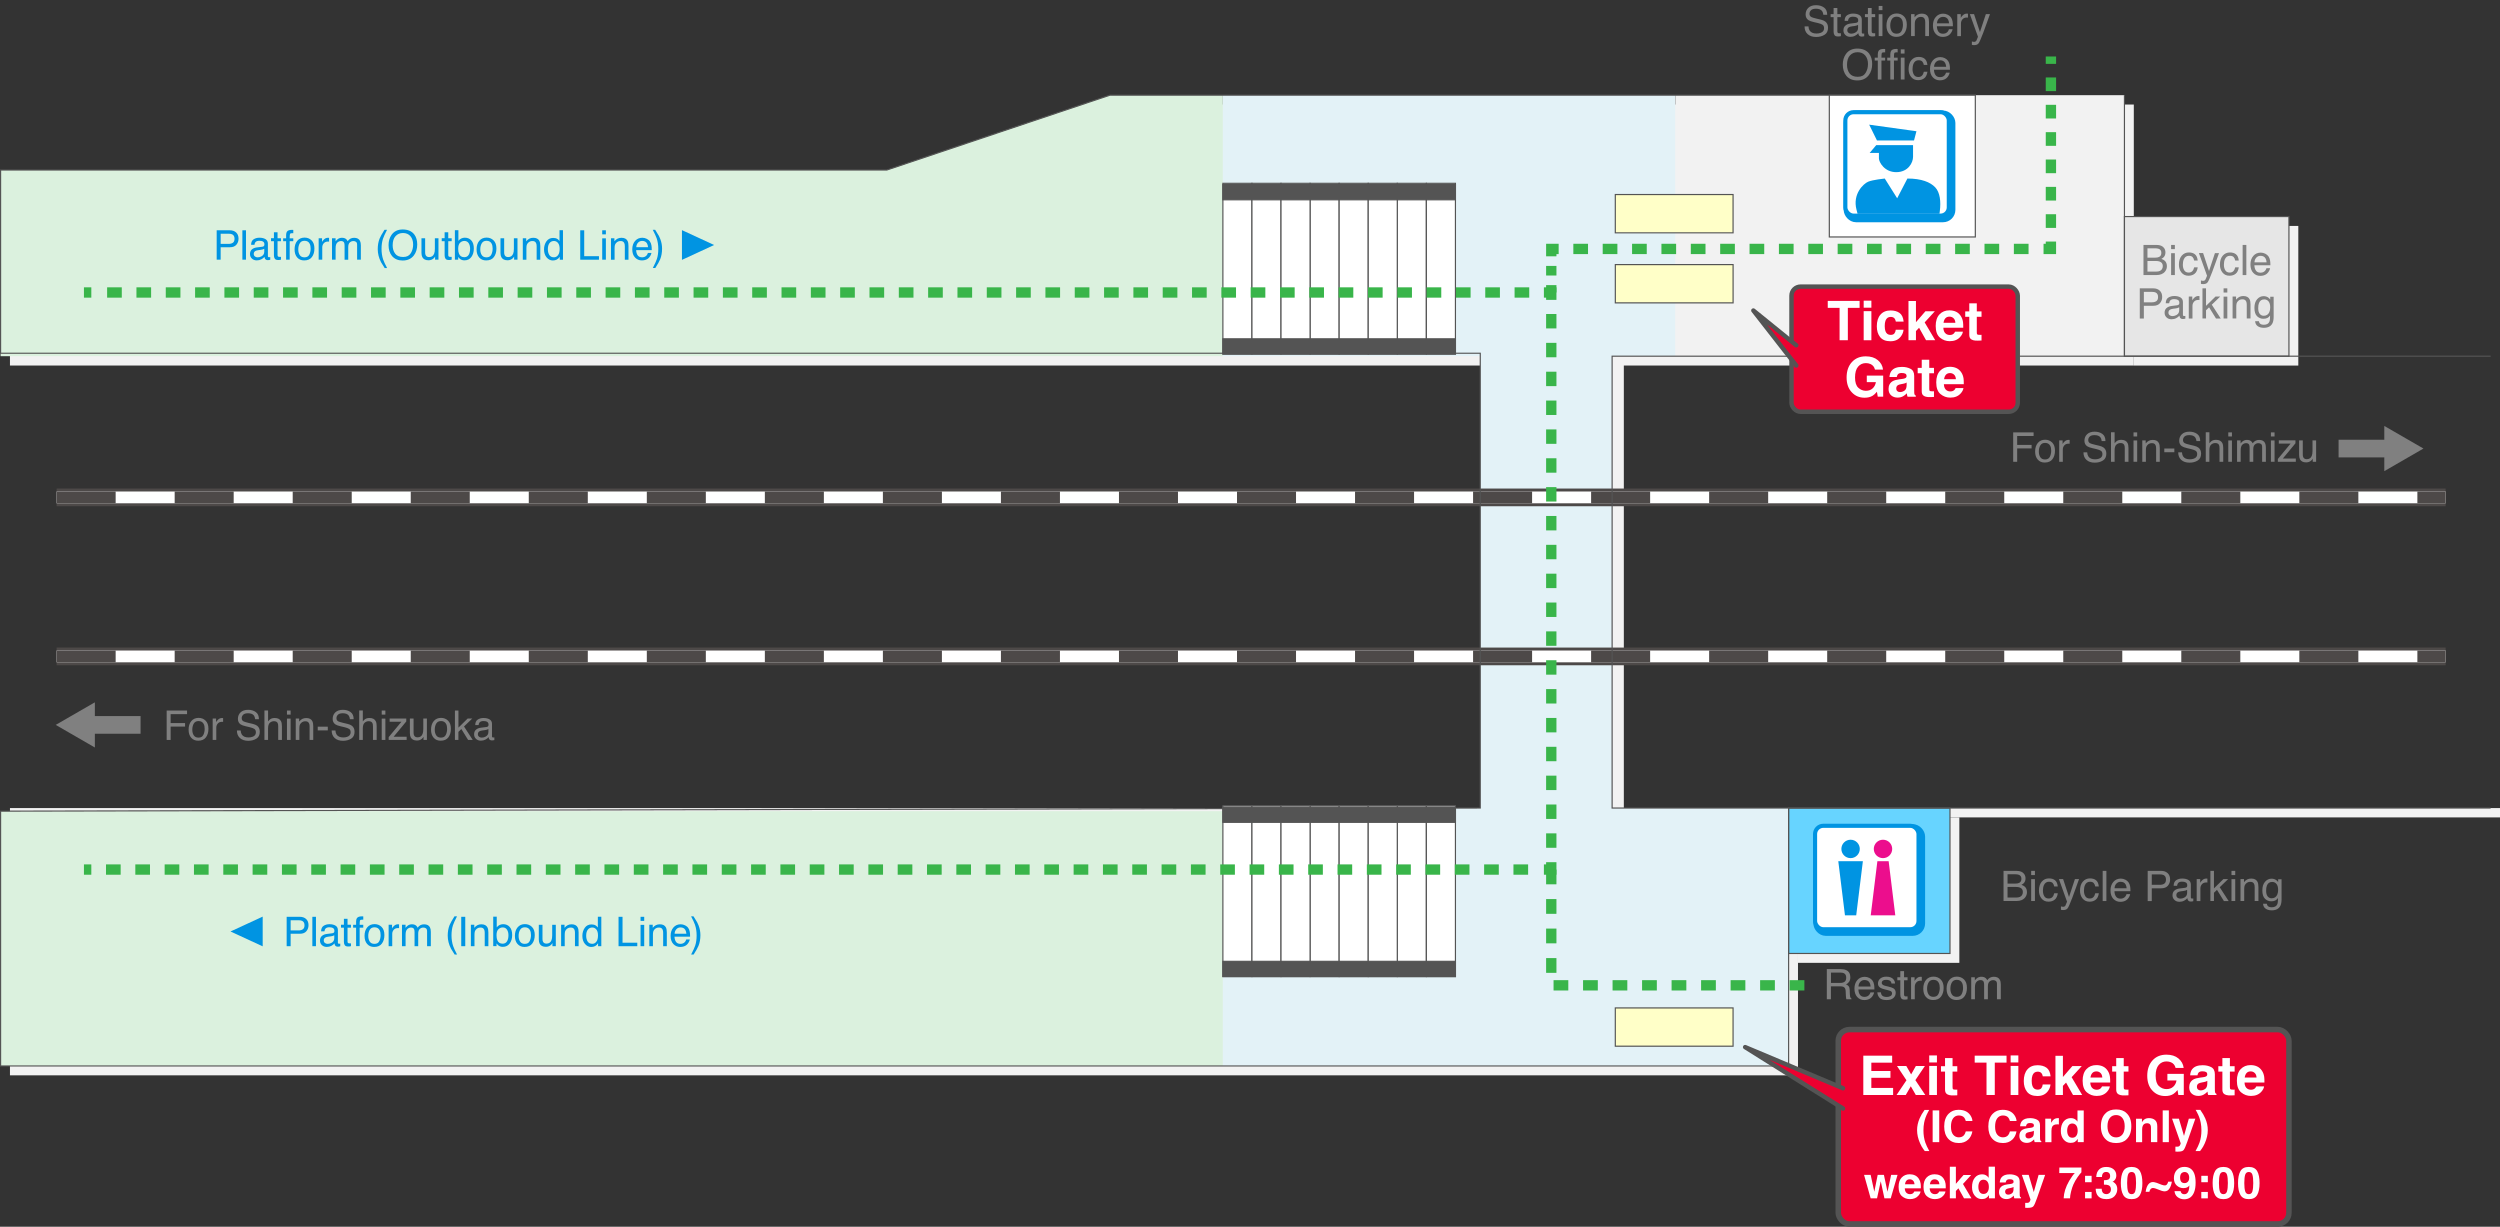 <?xml version="1.0" encoding="UTF-8"?><svg id="_レイヤー_2" xmlns="http://www.w3.org/2000/svg" width="1067.46" height="523.8" viewBox="0 0 1067.46 523.8"><rect x="0" y="0" width="1067.46" height="523.8" fill="#333333" stroke="none"/><g id="_レイヤー_2-2"><polygon points="693.35 156.09 911.1 156.09 911.1 44.64 526.15 44.64 477.89 44.64 382.67 76.59 4.25 76.59 4.25 156.09 632.05 156.09 632.05 345.02 4.25 345.02 4.25 459.15 526.15 459.15 767.71 459.15 767.71 349.02 1067.46 349.02 1067.46 345.02 693.35 345.02 693.35 156.09" style="fill:#f2f2f2;"/><rect x="767.71" y="349.02" width="68.9" height="62.1" style="fill:#f2f2f2;"/><rect x="911.1" y="96.47" width="70.24" height="59.62" style="fill:#f2f2f2;"/><polygon points="522.15 40.64 473.89 40.64 378.67 72.59 .25 72.59 .25 152.09 522.15 152.09 522.15 40.64" style="fill:#dbf1de;"/><rect x=".25" y="346.35" width="521.9" height="108.8" style="fill:#dbf1de;"/><polygon points="522.15 40.64 522.15 152.09 632.05 152.09 632.05 345.02 522.15 345.02 522.15 455.15 763.71 455.15 763.71 345.02 688.35 345.02 688.35 152.09 715.37 152.09 715.37 40.64 522.15 40.64" style="fill:#e3f2f7;"/><rect x="715.37" y="40.64" width="191.73" height="111.44" style="fill:#f2f2f2;"/><line x1="24.18" y1="212.38" x2="1044.25" y2="212.38" style="fill:none; stroke:#4d4948; stroke-miterlimit:10; stroke-width:7.56px;"/><line x1="24.18" y1="212.38" x2="1044.25" y2="212.38" style="fill:none; stroke:#fff; stroke-miterlimit:10; stroke-width:5.04px;"/><line x1="24.18" y1="212.38" x2="1044.25" y2="212.38" style="fill:none; stroke:#4d4948; stroke-dasharray:0 0 25.2 25.2; stroke-miterlimit:10; stroke-width:5.04px;"/><line x1="24.18" y1="280.28" x2="1044.25" y2="280.28" style="fill:none; stroke:#4d4948; stroke-miterlimit:10; stroke-width:7.56px;"/><line x1="24.18" y1="280.28" x2="1044.25" y2="280.28" style="fill:none; stroke:#fff; stroke-miterlimit:10; stroke-width:5.04px;"/><line x1="24.18" y1="280.28" x2="1044.25" y2="280.28" style="fill:none; stroke:#4d4948; stroke-dasharray:0 0 25.2 25.2; stroke-miterlimit:10; stroke-width:5.04px;"/><path d="m859.6,184.62h8.71v1.54h-7.01v3.81h6.16v1.5h-6.16v5.71h-1.7v-12.55Z" style="fill:gray;"/><path d="m876.23,188.94c.81.79,1.21,1.94,1.21,3.47s-.36,2.69-1.07,3.65c-.71.96-1.82,1.44-3.32,1.44-1.25,0-2.24-.42-2.98-1.28-.74-.85-1.1-1.99-1.1-3.43,0-1.54.39-2.76,1.16-3.67.77-.91,1.82-1.37,3.12-1.37,1.17,0,2.16.39,2.97,1.18Zm-.96,6.08c.38-.77.56-1.63.56-2.57,0-.85-.13-1.55-.41-2.08-.43-.84-1.17-1.26-2.21-1.26-.93,0-1.61.36-2.03,1.08-.42.72-.63,1.58-.63,2.59s.21,1.78.63,2.43c.42.65,1.09.97,2.01.97,1.01,0,1.7-.39,2.07-1.16Z" style="fill:gray;"/><path d="m879.24,188.03h1.46v1.58c.12-.31.41-.68.88-1.12s1.01-.66,1.62-.66c.03,0,.08,0,.15,0,.07,0,.18.02.35.03v1.62c-.09-.02-.18-.03-.25-.03-.08,0-.16,0-.25,0-.77,0-1.37.25-1.79.75-.42.5-.62,1.07-.62,1.72v5.26h-1.54v-9.15Z" style="fill:gray;"/><path d="m891.2,193.13c.04.71.2,1.29.49,1.74.54.83,1.5,1.25,2.87,1.25.62,0,1.17-.09,1.68-.27.98-.35,1.46-.99,1.46-1.9,0-.68-.21-1.17-.62-1.46-.42-.28-1.08-.53-1.97-.74l-1.65-.38c-1.08-.25-1.84-.53-2.28-.83-.77-.52-1.16-1.31-1.16-2.35,0-1.13.38-2.05,1.14-2.78.76-.72,1.83-1.09,3.23-1.09,1.28,0,2.37.32,3.26.95.9.63,1.34,1.65,1.34,3.05h-1.6c-.08-.67-.26-1.19-.52-1.55-.5-.66-1.34-.98-2.53-.98-.96,0-1.65.21-2.07.63-.42.42-.63.91-.63,1.47,0,.62.25,1.07.75,1.35.33.18,1.06.41,2.21.68l1.71.4c.82.19,1.46.46,1.9.79.77.59,1.16,1.44,1.16,2.56,0,1.39-.49,2.38-1.48,2.98-.99.6-2.13.9-3.44.9-1.52,0-2.71-.4-3.58-1.2-.86-.79-1.28-1.87-1.27-3.22h1.6Z" style="fill:gray;"/><path d="m901.37,184.58h1.54v4.68c.36-.46.69-.79.98-.97.5-.33,1.11-.49,1.85-.49,1.33,0,2.23.46,2.7,1.39.26.51.38,1.21.38,2.11v5.87h-1.58v-5.77c0-.67-.08-1.17-.26-1.48-.28-.5-.8-.75-1.57-.75-.64,0-1.22.22-1.73.66-.52.44-.78,1.27-.78,2.49v4.85h-1.54v-12.6Z" style="fill:gray;"/><path d="m910.98,184.62h1.56v1.74h-1.56v-1.74Zm0,3.44h1.56v9.11h-1.56v-9.11Z" style="fill:gray;"/><path d="m914.72,188.03h1.46v1.3c.43-.54.89-.92,1.38-1.15.48-.23,1.02-.35,1.62-.35,1.3,0,2.18.45,2.63,1.36.25.5.38,1.21.38,2.13v5.87h-1.56v-5.77c0-.56-.08-1.01-.25-1.35-.27-.57-.77-.85-1.49-.85-.36,0-.66.04-.9.11-.42.12-.79.38-1.11.75-.26.3-.42.61-.5.94s-.12.78-.12,1.38v4.79h-1.54v-9.15Z" style="fill:gray;"/><path d="m924.12,191.51h4.29v1.58h-4.29v-1.58Z" style="fill:gray;"/><path d="m931.66,193.13c.04.71.2,1.29.49,1.74.54.83,1.5,1.25,2.87,1.25.62,0,1.17-.09,1.68-.27.98-.35,1.46-.99,1.46-1.9,0-.68-.21-1.17-.62-1.46-.42-.28-1.08-.53-1.97-.74l-1.65-.38c-1.08-.25-1.84-.53-2.28-.83-.77-.52-1.16-1.31-1.16-2.35,0-1.13.38-2.05,1.14-2.78.76-.72,1.83-1.09,3.23-1.09,1.28,0,2.37.32,3.26.95.9.63,1.34,1.65,1.34,3.05h-1.6c-.08-.67-.26-1.19-.52-1.55-.5-.66-1.34-.98-2.53-.98-.96,0-1.65.21-2.07.63-.42.42-.63.91-.63,1.47,0,.62.25,1.07.75,1.35.33.18,1.06.41,2.21.68l1.71.4c.82.19,1.46.46,1.9.79.77.59,1.16,1.44,1.16,2.56,0,1.39-.49,2.38-1.48,2.98-.99.6-2.13.9-3.44.9-1.52,0-2.71-.4-3.58-1.2-.86-.79-1.28-1.87-1.27-3.22h1.6Z" style="fill:gray;"/><path d="m941.83,184.58h1.54v4.68c.36-.46.69-.79.98-.97.5-.33,1.11-.49,1.85-.49,1.33,0,2.23.46,2.7,1.39.26.51.38,1.21.38,2.11v5.87h-1.58v-5.77c0-.67-.08-1.17-.26-1.48-.28-.5-.8-.75-1.57-.75-.64,0-1.22.22-1.73.66-.52.44-.78,1.27-.78,2.49v4.85h-1.54v-12.6Z" style="fill:gray;"/><path d="m951.44,184.62h1.56v1.74h-1.56v-1.74Zm0,3.44h1.56v9.11h-1.56v-9.11Z" style="fill:gray;"/><path d="m955.18,188.03h1.52v1.3c.37-.45.7-.78.99-.98.51-.35,1.08-.52,1.73-.52.73,0,1.32.18,1.76.54.25.21.48.51.68.91.34-.49.74-.85,1.2-1.09.46-.24.98-.35,1.56-.35,1.23,0,2.07.44,2.51,1.33.24.48.36,1.12.36,1.93v6.09h-1.6v-6.36c0-.61-.15-1.03-.46-1.26-.3-.23-.68-.34-1.11-.34-.6,0-1.12.2-1.56.61-.44.4-.65,1.08-.65,2.03v5.32h-1.56v-5.97c0-.62-.07-1.07-.22-1.36-.23-.43-.67-.64-1.31-.64-.58,0-1.11.23-1.58.67-.48.45-.71,1.26-.71,2.44v4.85h-1.54v-9.15Z" style="fill:gray;"/><path d="m969.64,184.62h1.56v1.74h-1.56v-1.74Zm0,3.44h1.56v9.11h-1.56v-9.11Z" style="fill:gray;"/><path d="m972.62,195.96l5.43-6.56h-5.03v-1.38h7.1v1.26l-5.4,6.52h5.56v1.38h-7.67v-1.21Z" style="fill:gray;"/><path d="m983.25,188.03v6.08c0,.47.07.85.22,1.14.27.55.76.82,1.49.82,1.04,0,1.75-.48,2.13-1.44.21-.51.31-1.22.31-2.11v-4.49h1.54v9.15h-1.45l.02-1.35c-.2.35-.44.64-.73.88-.58.48-1.27.72-2.1.72-1.28,0-2.15-.44-2.62-1.31-.25-.47-.38-1.09-.38-1.87v-6.22h1.57Z" style="fill:gray;"/><path d="m71.16,303.39h8.71v1.54h-7.01v3.81h6.16v1.5h-6.16v5.71h-1.7v-12.55Z" style="fill:gray;"/><path d="m87.79,307.71c.81.79,1.21,1.94,1.21,3.47s-.36,2.69-1.07,3.65c-.71.96-1.82,1.44-3.32,1.44-1.25,0-2.24-.42-2.98-1.28-.74-.85-1.1-1.99-1.1-3.43,0-1.54.39-2.76,1.16-3.67.77-.91,1.82-1.37,3.12-1.37,1.17,0,2.16.39,2.97,1.18Zm-.96,6.08c.38-.77.56-1.63.56-2.57,0-.85-.13-1.55-.41-2.08-.43-.84-1.17-1.26-2.21-1.26-.93,0-1.61.36-2.03,1.08-.42.72-.63,1.58-.63,2.59s.21,1.78.63,2.43c.42.65,1.09.97,2.01.97,1.01,0,1.7-.39,2.07-1.16Z" style="fill:gray;"/><path d="m90.8,306.79h1.46v1.58c.12-.31.41-.68.88-1.12s1.01-.66,1.62-.66c.03,0,.08,0,.15,0,.07,0,.18.02.35.03v1.62c-.09-.02-.18-.03-.25-.03-.08,0-.16,0-.25,0-.77,0-1.37.25-1.79.75-.42.5-.62,1.07-.62,1.72v5.26h-1.54v-9.15Z" style="fill:gray;"/><path d="m102.76,311.89c.04.71.2,1.29.49,1.74.54.83,1.5,1.25,2.87,1.25.62,0,1.17-.09,1.68-.27.98-.35,1.46-.99,1.46-1.9,0-.68-.21-1.17-.62-1.46-.42-.28-1.08-.53-1.97-.74l-1.65-.38c-1.08-.25-1.84-.53-2.28-.83-.77-.52-1.16-1.31-1.16-2.35,0-1.13.38-2.05,1.14-2.78.76-.72,1.83-1.09,3.23-1.09,1.28,0,2.37.32,3.26.95.9.63,1.34,1.65,1.34,3.05h-1.6c-.08-.67-.26-1.19-.52-1.55-.5-.66-1.34-.98-2.53-.98-.96,0-1.65.21-2.07.63-.42.42-.63.91-.63,1.47,0,.62.25,1.07.75,1.35.33.18,1.06.41,2.21.68l1.71.4c.82.19,1.46.46,1.9.79.77.59,1.16,1.44,1.16,2.56,0,1.39-.49,2.38-1.48,2.98-.99.6-2.13.9-3.44.9-1.52,0-2.71-.4-3.58-1.2-.86-.79-1.28-1.87-1.27-3.22h1.6Z" style="fill:gray;"/><path d="m112.92,303.35h1.54v4.68c.36-.46.69-.79.98-.97.5-.33,1.11-.49,1.85-.49,1.33,0,2.23.46,2.7,1.39.26.51.38,1.21.38,2.11v5.87h-1.58v-5.77c0-.67-.08-1.17-.26-1.48-.28-.5-.8-.75-1.57-.75-.64,0-1.22.22-1.73.66-.52.44-.78,1.27-.78,2.49v4.85h-1.54v-12.6Z" style="fill:gray;"/><path d="m122.53,303.39h1.56v1.74h-1.56v-1.74Zm0,3.44h1.56v9.11h-1.56v-9.11Z" style="fill:gray;"/><path d="m126.28,306.79h1.46v1.3c.43-.54.89-.92,1.38-1.15.48-.23,1.02-.35,1.62-.35,1.3,0,2.18.45,2.63,1.36.25.5.38,1.21.38,2.13v5.87h-1.56v-5.77c0-.56-.08-1.01-.25-1.35-.27-.57-.77-.85-1.49-.85-.36,0-.66.04-.9.11-.42.12-.79.38-1.11.75-.26.3-.42.61-.5.94s-.12.78-.12,1.38v4.79h-1.54v-9.15Z" style="fill:gray;"/><path d="m135.67,310.28h4.29v1.58h-4.29v-1.58Z" style="fill:gray;"/><path d="m143.22,311.89c.04.71.2,1.29.49,1.74.54.83,1.5,1.25,2.87,1.25.62,0,1.17-.09,1.68-.27.98-.35,1.46-.99,1.46-1.9,0-.68-.21-1.17-.62-1.46-.42-.28-1.08-.53-1.97-.74l-1.65-.38c-1.08-.25-1.84-.53-2.28-.83-.77-.52-1.16-1.31-1.16-2.35,0-1.13.38-2.05,1.14-2.78.76-.72,1.83-1.09,3.23-1.09,1.28,0,2.37.32,3.26.95.9.63,1.34,1.65,1.34,3.05h-1.6c-.08-.67-.26-1.19-.52-1.55-.5-.66-1.34-.98-2.53-.98-.96,0-1.65.21-2.07.63-.42.42-.63.91-.63,1.47,0,.62.25,1.07.75,1.35.33.18,1.06.41,2.21.68l1.71.4c.82.19,1.46.46,1.9.79.77.59,1.16,1.44,1.16,2.56,0,1.39-.49,2.38-1.48,2.98-.99.6-2.13.9-3.44.9-1.52,0-2.71-.4-3.58-1.2-.86-.79-1.28-1.87-1.27-3.22h1.6Z" style="fill:gray;"/><path d="m153.38,303.35h1.54v4.68c.36-.46.69-.79.98-.97.5-.33,1.11-.49,1.85-.49,1.33,0,2.23.46,2.7,1.39.26.51.38,1.21.38,2.11v5.87h-1.58v-5.77c0-.67-.08-1.17-.26-1.48-.28-.5-.8-.75-1.57-.75-.64,0-1.22.22-1.73.66-.52.44-.78,1.27-.78,2.49v4.85h-1.54v-12.6Z" style="fill:gray;"/><path d="m162.99,303.39h1.56v1.74h-1.56v-1.74Zm0,3.44h1.56v9.11h-1.56v-9.11Z" style="fill:gray;"/><path d="m165.97,314.73l5.43-6.56h-5.03v-1.38h7.1v1.26l-5.4,6.52h5.56v1.38h-7.67v-1.21Z" style="fill:gray;"/><path d="m176.59,306.79v6.08c0,.47.07.85.22,1.14.27.55.76.82,1.49.82,1.04,0,1.75-.48,2.13-1.44.21-.51.31-1.22.31-2.11v-4.49h1.54v9.15h-1.45l.02-1.35c-.2.35-.44.64-.73.88-.58.48-1.27.72-2.1.72-1.28,0-2.15-.44-2.62-1.31-.25-.47-.38-1.09-.38-1.87v-6.22h1.57Z" style="fill:gray;"/><path d="m191.31,307.71c.81.79,1.21,1.94,1.21,3.47s-.36,2.69-1.07,3.65c-.71.96-1.82,1.44-3.32,1.44-1.25,0-2.24-.42-2.98-1.28-.74-.85-1.1-1.99-1.1-3.43,0-1.54.39-2.76,1.16-3.67.77-.91,1.82-1.37,3.12-1.37,1.17,0,2.16.39,2.97,1.18Zm-.96,6.08c.38-.77.56-1.63.56-2.57,0-.85-.13-1.55-.41-2.08-.43-.84-1.17-1.26-2.21-1.26-.93,0-1.61.36-2.03,1.08-.42.72-.63,1.58-.63,2.59s.21,1.78.63,2.43c.42.65,1.09.97,2.01.97,1.01,0,1.7-.39,2.07-1.16Z" style="fill:gray;"/><path d="m194.27,303.39h1.48v7.29l3.94-3.89h1.96l-3.52,3.4,3.71,5.75h-1.97l-2.88-4.66-1.26,1.22v3.44h-1.48v-12.55Z" style="fill:gray;"/><path d="m207.78,310.41c.35-.04.59-.19.71-.44.07-.14.1-.33.1-.59,0-.53-.19-.91-.56-1.15-.37-.24-.91-.36-1.6-.36-.8,0-1.37.22-1.71.65-.19.24-.31.6-.37,1.07h-1.44c.03-1.13.39-1.92,1.1-2.36.7-.44,1.52-.66,2.44-.66,1.08,0,1.95.21,2.62.62.67.41,1,1.05,1,1.91v5.27c0,.16.03.29.1.38.07.1.2.14.41.14.07,0,.15,0,.23-.01.09,0,.18-.02.27-.04v1.14c-.24.07-.42.11-.55.13-.12.02-.3.03-.51.03-.53,0-.91-.19-1.15-.56-.12-.2-.21-.48-.26-.85-.31.41-.76.77-1.35,1.07s-1.23.45-1.94.45c-.85,0-1.54-.26-2.08-.77-.54-.51-.81-1.16-.81-1.93,0-.85.26-1.5.79-1.97.53-.47,1.22-.75,2.08-.86l2.45-.31Zm-3.24,4.16c.33.26.71.38,1.15.38.54,0,1.07-.12,1.57-.38.86-.42,1.28-1.09,1.28-2.04v-1.24c-.19.12-.43.22-.72.3-.3.08-.59.14-.87.17l-.93.12c-.56.07-.98.19-1.26.35-.48.27-.71.69-.71,1.28,0,.44.16.79.49,1.05Z" style="fill:gray;"/><polygon points="1034.77 191.52 1018.06 181.87 1018.06 187.75 998.54 187.75 998.54 195.29 1018.06 195.29 1018.06 201.17 1034.77 191.52" style="fill:gray;"/><polygon points="23.79 309.52 40.5 299.88 40.5 305.76 60.02 305.76 60.02 313.29 40.5 313.29 40.5 319.17 23.79 309.52" style="fill:gray;"/><rect x="559.38" y="344.07" width="12.41" height="72.91" style="fill:#fff; stroke:#545454; stroke-miterlimit:10; stroke-width:.5px;"/><rect x="522.15" y="344.07" width="12.41" height="72.91" style="fill:#fff; stroke:#545454; stroke-miterlimit:10; stroke-width:.5px;"/><rect x="534.56" y="344.07" width="12.41" height="72.91" style="fill:#fff; stroke:#545454; stroke-miterlimit:10; stroke-width:.5px;"/><rect x="546.97" y="344.07" width="12.41" height="72.91" style="fill:#fff; stroke:#545454; stroke-miterlimit:10; stroke-width:.5px;"/><rect x="596.62" y="344.07" width="12.41" height="72.91" style="fill:#fff; stroke:#545454; stroke-miterlimit:10; stroke-width:.5px;"/><rect x="571.8" y="344.07" width="12.41" height="72.91" style="fill:#fff; stroke:#545454; stroke-miterlimit:10; stroke-width:.5px;"/><rect x="609.04" y="344.07" width="12.41" height="72.91" style="fill:#fff; stroke:#545454; stroke-miterlimit:10; stroke-width:.5px;"/><rect x="584.21" y="344.07" width="12.41" height="72.91" style="fill:#fff; stroke:#545454; stroke-miterlimit:10; stroke-width:.5px;"/><rect x="522.15" y="344.61" width="99.3" height="6.51" style="fill:#545454; stroke:#545454; stroke-miterlimit:10; stroke-width:.5px;"/><rect x="522.15" y="410.47" width="99.3" height="6.51" style="fill:#545454; stroke:#545454; stroke-miterlimit:10; stroke-width:.5px;"/><rect x="559.38" y="78.27" width="12.41" height="72.91" style="fill:#fff; stroke:#545454; stroke-miterlimit:10; stroke-width:.5px;"/><rect x="522.15" y="78.27" width="12.41" height="72.91" style="fill:#fff; stroke:#545454; stroke-miterlimit:10; stroke-width:.5px;"/><rect x="534.56" y="78.27" width="12.41" height="72.91" style="fill:#fff; stroke:#545454; stroke-miterlimit:10; stroke-width:.5px;"/><rect x="546.97" y="78.27" width="12.41" height="72.91" style="fill:#fff; stroke:#545454; stroke-miterlimit:10; stroke-width:.5px;"/><rect x="596.62" y="78.27" width="12.41" height="72.91" style="fill:#fff; stroke:#545454; stroke-miterlimit:10; stroke-width:.5px;"/><rect x="571.8" y="78.27" width="12.41" height="72.91" style="fill:#fff; stroke:#545454; stroke-miterlimit:10; stroke-width:.5px;"/><rect x="609.04" y="78.27" width="12.41" height="72.91" style="fill:#fff; stroke:#545454; stroke-miterlimit:10; stroke-width:.5px;"/><rect x="584.21" y="78.27" width="12.41" height="72.91" style="fill:#fff; stroke:#545454; stroke-miterlimit:10; stroke-width:.5px;"/><rect x="522.15" y="78.8" width="99.3" height="6.51" style="fill:#545454; stroke:#545454; stroke-miterlimit:10; stroke-width:.5px;"/><rect x="522.15" y="144.67" width="99.3" height="6.51" style="fill:#545454; stroke:#545454; stroke-miterlimit:10; stroke-width:.5px;"/><rect x="763.71" y="345.02" width="68.9" height="62.1" style="fill:#67d4ff; stroke:#545454; stroke-miterlimit:10; stroke-width:.5px;"/><rect x="907.1" y="92.47" width="70.24" height="59.62" style="fill:#e6e6e6; stroke:#545454; stroke-miterlimit:10; stroke-width:.5px;"/><rect x="706.68" y="66.1" width="16.34" height="50.28" transform="translate(806.09 -623.61) rotate(90)" style="fill:#ffffc8; stroke:#545454; stroke-miterlimit:10; stroke-width:.5px;"/><rect x="706.68" y="96.01" width="16.34" height="50.28" transform="translate(836.01 -593.7) rotate(90)" style="fill:#ffffc8; stroke:#545454; stroke-miterlimit:10; stroke-width:.5px;"/><rect x="706.68" y="413.41" width="16.34" height="50.28" transform="translate(1153.4 -276.31) rotate(90)" style="fill:#ffffc8; stroke:#545454; stroke-miterlimit:10; stroke-width:.5px;"/><path d="m780.05,413.79h5.85c.96,0,1.76.14,2.38.43,1.19.55,1.78,1.56,1.78,3.04,0,.77-.16,1.4-.48,1.89-.32.49-.76.88-1.34,1.18.5.2.88.47,1.13.81.25.33.4.87.43,1.62l.06,1.73c.02.49.06.86.12,1.1.11.41.29.67.56.79v.29h-2.14c-.06-.11-.11-.25-.14-.43-.04-.17-.06-.51-.09-1.02l-.11-2.15c-.04-.84-.34-1.41-.91-1.69-.32-.16-.83-.24-1.52-.24h-3.86v5.52h-1.75v-12.88Zm5.67,5.9c.8,0,1.43-.16,1.89-.49.46-.33.69-.92.69-1.77,0-.92-.32-1.54-.97-1.88-.35-.17-.81-.26-1.39-.26h-4.14v4.4h3.92Z" style="fill:gray;"/><path d="m798.15,417.54c.62.31,1.09.72,1.42,1.21.31.47.52,1.03.63,1.66.09.43.14,1.12.14,2.07h-6.83c.03.96.25,1.72.67,2.3.42.58,1.06.87,1.94.87.82,0,1.47-.27,1.96-.82.27-.32.47-.68.58-1.1h1.55c-.04.34-.18.73-.41,1.15-.23.42-.49.77-.77,1.04-.48.47-1.06.78-1.77.95-.38.09-.8.14-1.28.14-1.16,0-2.15-.42-2.95-1.28s-1.21-2.04-1.21-3.57.41-2.73,1.22-3.67c.81-.94,1.88-1.41,3.19-1.41.66,0,1.3.16,1.92.47Zm.57,3.69c-.06-.68-.21-1.23-.44-1.64-.43-.76-1.14-1.14-2.15-1.14-.72,0-1.32.26-1.81.78-.49.52-.75,1.19-.77,1.99h5.17Z" style="fill:gray;"/><path d="m803.11,423.72c.05.53.18.93.4,1.21.41.51,1.11.76,2.11.76.6,0,1.12-.13,1.57-.38.45-.25.68-.65.68-1.18,0-.4-.18-.71-.54-.92-.23-.13-.69-.28-1.37-.45l-1.27-.32c-.81-.2-1.41-.42-1.8-.67-.69-.43-1.03-1.02-1.03-1.77,0-.89.32-1.61.97-2.16.65-.55,1.52-.82,2.62-.82,1.43,0,2.47.42,3.1,1.25.4.53.59,1.09.58,1.7h-1.49c-.03-.35-.16-.68-.39-.97-.37-.41-1.01-.62-1.93-.62-.61,0-1.07.11-1.39.34-.31.23-.47.53-.47.9,0,.41.21.73.62.98.24.15.59.27,1.05.38l1.06.25c1.16.28,1.93.54,2.32.8.61.4.92,1.04.92,1.9s-.32,1.56-.96,2.17c-.64.61-1.62.91-2.93.91-1.41,0-2.42-.32-3-.95s-.9-1.42-.95-2.35h1.52Z" style="fill:gray;"/><path d="m811.4,414.66h1.6v2.62h1.5v1.29h-1.5v6.13c0,.33.11.55.33.66.12.06.33.1.61.1.08,0,.16,0,.25,0,.09,0,.19-.01.31-.03v1.25c-.18.05-.37.09-.57.11-.2.02-.41.04-.64.04-.74,0-1.24-.19-1.5-.57s-.39-.87-.39-1.47v-6.22h-1.27v-1.29h1.27v-2.62Z" style="fill:gray;"/><path d="m816,417.28h1.5v1.62c.12-.32.42-.7.9-1.15.48-.45,1.03-.68,1.66-.68.03,0,.08,0,.15,0s.19.02.36.04v1.67c-.09-.02-.18-.03-.26-.04-.08,0-.17,0-.26,0-.79,0-1.41.26-1.83.77-.43.51-.64,1.1-.64,1.77v5.4h-1.58v-9.39Z" style="fill:gray;"/><path d="m828.65,418.21c.83.81,1.25,1.99,1.25,3.56s-.37,2.76-1.1,3.75c-.73.99-1.87,1.48-3.4,1.48-1.28,0-2.3-.44-3.06-1.31-.75-.87-1.13-2.04-1.13-3.52,0-1.58.4-2.83,1.19-3.77.79-.93,1.86-1.4,3.2-1.4,1.2,0,2.22.4,3.05,1.21Zm-.98,6.24c.38-.79.58-1.67.58-2.64,0-.88-.14-1.59-.42-2.14-.44-.86-1.2-1.3-2.27-1.3-.95,0-1.65.37-2.08,1.1-.43.74-.65,1.62-.65,2.66s.22,1.83.65,2.5c.43.67,1.12,1,2.06,1,1.03,0,1.74-.4,2.13-1.19Z" style="fill:gray;"/><path d="m838.6,418.21c.83.81,1.25,1.99,1.25,3.56s-.37,2.76-1.1,3.75c-.73.99-1.87,1.48-3.4,1.48-1.28,0-2.3-.44-3.06-1.31-.75-.87-1.13-2.04-1.13-3.52,0-1.58.4-2.83,1.19-3.77.79-.93,1.86-1.4,3.2-1.4,1.2,0,2.22.4,3.05,1.21Zm-.98,6.24c.38-.79.58-1.67.58-2.64,0-.88-.14-1.59-.42-2.14-.44-.86-1.2-1.3-2.27-1.3-.95,0-1.65.37-2.08,1.1-.43.74-.65,1.62-.65,2.66s.22,1.83.65,2.5c.43.67,1.12,1,2.06,1,1.03,0,1.74-.4,2.13-1.19Z" style="fill:gray;"/><path d="m841.66,417.28h1.56v1.33c.37-.46.71-.8,1.02-1.01.52-.36,1.11-.54,1.77-.54.75,0,1.35.18,1.81.55.26.21.49.52.7.93.35-.5.76-.88,1.24-1.12.47-.24,1-.36,1.6-.36,1.26,0,2.12.46,2.58,1.37.25.49.37,1.15.37,1.98v6.25h-1.64v-6.52c0-.62-.16-1.05-.47-1.29-.31-.23-.69-.35-1.14-.35-.62,0-1.15.21-1.6.62s-.67,1.11-.67,2.08v5.46h-1.6v-6.13c0-.64-.08-1.1-.23-1.39-.24-.44-.69-.66-1.34-.66-.6,0-1.14.23-1.63.69-.49.46-.73,1.3-.73,2.51v4.98h-1.58v-9.39Z" style="fill:gray;"/><path d="m92.52,98.33h5.62c1.11,0,2.01.31,2.69.94s1.02,1.51,1.02,2.65c0,.98-.3,1.83-.91,2.56-.61.73-1.54,1.09-2.8,1.09h-3.92v5.31h-1.7v-12.55Zm6.6,1.73c-.37-.18-.89-.27-1.54-.27h-3.36v4.35h3.36c.76,0,1.37-.16,1.85-.49.47-.32.71-.9.71-1.72,0-.92-.34-1.55-1.02-1.88Z" style="fill:#0094e2;"/><path d="m103.49,98.33h1.54v12.55h-1.54v-12.55Z" style="fill:#0094e2;"/><path d="m112.08,105.34c.35-.04.59-.19.71-.44.07-.14.1-.33.1-.59,0-.53-.19-.91-.56-1.15-.37-.24-.91-.36-1.6-.36-.8,0-1.37.22-1.71.65-.19.24-.31.6-.37,1.07h-1.44c.03-1.13.39-1.92,1.1-2.36s1.52-.66,2.45-.66c1.08,0,1.95.21,2.62.62.67.41,1,1.05,1,1.91v5.27c0,.16.03.29.1.38s.2.14.41.14c.07,0,.15,0,.23-.01.09,0,.18-.02.27-.04v1.14c-.24.07-.42.11-.55.13-.12.02-.3.03-.51.03-.53,0-.91-.19-1.15-.56-.13-.2-.21-.48-.26-.85-.31.41-.76.77-1.35,1.07-.59.3-1.23.45-1.94.45-.85,0-1.54-.26-2.08-.77-.54-.51-.81-1.16-.81-1.93,0-.85.27-1.5.79-1.97.53-.47,1.23-.75,2.08-.86l2.45-.31Zm-3.24,4.16c.33.26.71.38,1.15.38.54,0,1.06-.12,1.57-.38.85-.42,1.28-1.09,1.28-2.04v-1.24c-.19.12-.43.22-.72.3-.3.08-.59.14-.87.17l-.93.12c-.56.07-.98.19-1.26.35-.48.27-.71.69-.71,1.28,0,.44.16.79.49,1.05Z" style="fill:#0094e2;"/><path d="m116.95,99.17h1.56v2.56h1.46v1.26h-1.46v5.97c0,.32.11.53.32.64.12.06.32.09.6.09.07,0,.15,0,.24,0s.19-.01.3-.03v1.22c-.18.05-.36.09-.55.11-.19.02-.4.03-.62.03-.72,0-1.21-.18-1.46-.55-.26-.37-.38-.84-.38-1.43v-6.06h-1.24v-1.26h1.24v-2.56Z" style="fill:#0094e2;"/><path d="m122.5,98.94c.36-.52,1.05-.79,2.08-.79.1,0,.2,0,.3,0s.22.01.35.03v1.4c-.16-.01-.28-.02-.35-.02-.07,0-.14,0-.2,0-.47,0-.75.12-.85.36-.09.24-.14.86-.14,1.85h1.54v1.21h-1.54v7.9h-1.52v-7.9h-1.27v-1.21h1.27v-1.44c.02-.64.13-1.1.33-1.4Z" style="fill:#0094e2;"/><path d="m133.04,102.64c.81.79,1.21,1.94,1.21,3.47s-.36,2.69-1.07,3.65c-.71.96-1.82,1.44-3.32,1.44-1.25,0-2.24-.42-2.98-1.28-.74-.85-1.1-1.99-1.1-3.43,0-1.54.39-2.76,1.16-3.67.77-.91,1.82-1.37,3.12-1.37,1.17,0,2.16.39,2.97,1.18Zm-.96,6.08c.37-.77.56-1.63.56-2.57,0-.85-.14-1.55-.41-2.08-.43-.84-1.17-1.26-2.21-1.26-.93,0-1.61.36-2.03,1.08s-.63,1.58-.63,2.59.21,1.78.63,2.43,1.09.97,2.01.97c1.01,0,1.7-.39,2.07-1.16Z" style="fill:#0094e2;"/><path d="m136.05,101.73h1.46v1.58c.12-.31.41-.68.88-1.12.47-.44,1.01-.66,1.62-.66.03,0,.08,0,.15,0,.07,0,.18.02.35.03v1.62c-.09-.02-.18-.03-.25-.03-.08,0-.16,0-.25,0-.77,0-1.37.25-1.79.75-.42.5-.62,1.07-.62,1.72v5.26h-1.54v-9.15Z" style="fill:#0094e2;"/><path d="m141.77,101.73h1.52v1.3c.36-.45.69-.78.99-.98.51-.35,1.08-.52,1.73-.52.73,0,1.32.18,1.76.54.25.21.48.51.68.91.34-.49.74-.85,1.2-1.09.46-.24.98-.35,1.56-.35,1.23,0,2.07.44,2.51,1.33.24.48.36,1.12.36,1.93v6.09h-1.6v-6.36c0-.61-.15-1.03-.46-1.26-.31-.23-.68-.34-1.12-.34-.6,0-1.12.2-1.56.61-.44.4-.65,1.08-.65,2.03v5.32h-1.56v-5.97c0-.62-.07-1.07-.22-1.36-.23-.43-.67-.64-1.31-.64-.58,0-1.11.23-1.59.67-.48.45-.71,1.26-.71,2.44v4.85h-1.54v-9.15Z" style="fill:#0094e2;"/><path d="m165.26,98.12c-.89,1.74-1.48,3.02-1.74,3.84-.4,1.25-.61,2.69-.61,4.32s.23,3.16.69,4.53c.28.84.85,2.06,1.68,3.64h-1.03c-.83-1.3-1.35-2.13-1.55-2.49-.2-.36-.42-.85-.65-1.46-.32-.84-.54-1.74-.67-2.7-.06-.5-.09-.97-.09-1.42,0-1.69.27-3.19.79-4.5.34-.84,1.04-2.09,2.1-3.76h1.07Z" style="fill:#0094e2;"/><path d="m176.9,100.12c.83,1.11,1.25,2.53,1.25,4.26,0,1.87-.48,3.43-1.43,4.67-1.12,1.46-2.71,2.19-4.78,2.19-1.93,0-3.45-.64-4.55-1.91-.99-1.23-1.48-2.79-1.48-4.67,0-1.7.42-3.15,1.26-4.36,1.08-1.55,2.68-2.32,4.8-2.32s3.86.71,4.92,2.14Zm-1.5,8c.67-1.08,1-2.31,1-3.71,0-1.48-.39-2.67-1.16-3.57-.77-.9-1.83-1.35-3.17-1.35s-2.36.45-3.18,1.34c-.82.89-1.23,2.21-1.23,3.95,0,1.39.35,2.56,1.06,3.52.7.96,1.84,1.43,3.42,1.43s2.58-.54,3.25-1.61Z" style="fill:#0094e2;"/><path d="m181.53,101.73v6.08c0,.47.07.85.22,1.14.27.55.76.82,1.49.82,1.04,0,1.75-.48,2.13-1.44.21-.51.31-1.22.31-2.11v-4.49h1.54v9.15h-1.45l.02-1.35c-.2.35-.44.64-.73.88-.58.48-1.27.72-2.1.72-1.28,0-2.15-.44-2.62-1.31-.25-.47-.38-1.09-.38-1.87v-6.22h1.57Z" style="fill:#0094e2;"/><path d="m189.84,99.17h1.56v2.56h1.46v1.26h-1.46v5.97c0,.32.11.53.32.64.12.06.32.09.6.09.07,0,.15,0,.24,0s.19-.01.3-.03v1.22c-.18.05-.36.09-.55.11-.19.02-.4.03-.62.03-.72,0-1.21-.18-1.46-.55-.26-.37-.38-.84-.38-1.43v-6.06h-1.24v-1.26h1.24v-2.56Z" style="fill:#0094e2;"/><path d="m194.23,98.29h1.5v4.55c.34-.44.74-.77,1.21-1s.98-.35,1.53-.35c1.14,0,2.07.39,2.78,1.17s1.07,1.94,1.07,3.46c0,1.45-.35,2.65-1.05,3.61-.7.96-1.68,1.44-2.93,1.44-.7,0-1.29-.17-1.77-.5-.29-.2-.59-.52-.92-.96v1.17h-1.42v-12.6Zm5.88,10.54c.41-.66.62-1.53.62-2.61,0-.96-.21-1.76-.62-2.39-.41-.63-1.02-.95-1.83-.95-.7,0-1.32.26-1.85.78-.53.52-.79,1.37-.79,2.56,0,.86.11,1.56.33,2.09.41,1.01,1.16,1.51,2.27,1.51.83,0,1.46-.33,1.87-.99Z" style="fill:#0094e2;"/><path d="m210.75,102.64c.81.79,1.21,1.94,1.21,3.47s-.36,2.69-1.07,3.65c-.71.96-1.82,1.44-3.32,1.44-1.25,0-2.24-.42-2.98-1.28-.74-.85-1.1-1.99-1.1-3.43,0-1.54.39-2.76,1.16-3.67.77-.91,1.82-1.37,3.12-1.37,1.17,0,2.16.39,2.97,1.18Zm-.96,6.08c.37-.77.56-1.63.56-2.57,0-.85-.14-1.55-.41-2.08-.43-.84-1.17-1.26-2.21-1.26-.93,0-1.61.36-2.03,1.08s-.63,1.58-.63,2.59.21,1.78.63,2.43,1.09.97,2.01.97c1.01,0,1.7-.39,2.07-1.16Z" style="fill:#0094e2;"/><path d="m215.27,101.73v6.08c0,.47.07.85.22,1.14.27.55.76.82,1.49.82,1.04,0,1.75-.48,2.13-1.44.21-.51.31-1.22.31-2.11v-4.49h1.54v9.15h-1.45l.02-1.35c-.2.35-.44.64-.73.88-.58.48-1.27.72-2.1.72-1.28,0-2.15-.44-2.62-1.31-.25-.47-.38-1.09-.38-1.87v-6.22h1.57Z" style="fill:#0094e2;"/><path d="m223.23,101.73h1.46v1.3c.43-.54.89-.92,1.38-1.15.48-.23,1.02-.35,1.62-.35,1.3,0,2.18.45,2.63,1.36.25.5.38,1.21.38,2.13v5.87h-1.56v-5.77c0-.56-.08-1.01-.25-1.35-.27-.57-.77-.85-1.49-.85-.36,0-.66.04-.9.11-.42.12-.79.38-1.11.75-.26.3-.42.61-.5.94-.08.32-.12.78-.12,1.38v4.79h-1.54v-9.15Z" style="fill:#0094e2;"/><path d="m237.97,102.01c.27.17.58.47.93.9v-4.62h1.48v12.6h-1.38v-1.27c-.36.56-.78.97-1.27,1.22-.49.25-1.05.38-1.68.38-1.02,0-1.9-.43-2.64-1.29-.74-.86-1.12-2-1.12-3.42,0-1.33.34-2.49,1.02-3.46s1.65-1.47,2.91-1.47c.7,0,1.28.15,1.75.44Zm-3.43,6.86c.41.66,1.08.99,1.99.99.71,0,1.29-.31,1.75-.92.46-.61.68-1.49.68-2.64s-.24-2.01-.71-2.57c-.47-.56-1.05-.83-1.74-.83-.77,0-1.4.3-1.87.89s-.72,1.46-.72,2.62c0,.98.21,1.8.62,2.46Z" style="fill:#0094e2;"/><path d="m247.75,98.33h1.7v11.06h6.3v1.5h-8v-12.55Z" style="fill:#0094e2;"/><path d="m257.14,98.33h1.56v1.74h-1.56v-1.74Zm0,3.44h1.56v9.11h-1.56v-9.11Z" style="fill:#0094e2;"/><path d="m260.88,101.73h1.46v1.3c.43-.54.89-.92,1.38-1.15.48-.23,1.02-.35,1.62-.35,1.3,0,2.18.45,2.63,1.36.25.5.38,1.21.38,2.13v5.87h-1.56v-5.77c0-.56-.08-1.01-.25-1.35-.27-.57-.77-.85-1.49-.85-.36,0-.66.04-.9.11-.42.12-.79.38-1.11.75-.26.3-.42.61-.5.94-.08.32-.12.78-.12,1.38v4.79h-1.54v-9.15Z" style="fill:#0094e2;"/><path d="m276.16,101.98c.61.3,1.07.7,1.38,1.18.31.46.51,1,.61,1.61.09.42.14,1.09.14,2.02h-6.66c.03.93.25,1.68.65,2.24.41.56,1.04.84,1.89.84.8,0,1.43-.27,1.91-.8.27-.31.45-.67.56-1.07h1.51c-.04.34-.17.71-.4,1.12-.23.41-.48.75-.75,1.01-.46.46-1.04.76-1.72.92-.37.09-.78.14-1.25.14-1.13,0-2.09-.41-2.88-1.24-.79-.83-1.18-1.99-1.18-3.48s.4-2.66,1.19-3.58c.79-.92,1.83-1.38,3.11-1.38.65,0,1.27.15,1.88.46Zm.55,3.59c-.06-.67-.21-1.2-.43-1.6-.42-.74-1.12-1.11-2.09-1.11-.7,0-1.29.25-1.76.76-.47.51-.73,1.16-.75,1.94h5.04Z" style="fill:#0094e2;"/><path d="m278.73,114.45c.91-1.77,1.49-3.05,1.75-3.86.4-1.22.6-2.66.6-4.31s-.23-3.15-.69-4.52c-.29-.84-.85-2.06-1.68-3.64h1.03c.88,1.4,1.41,2.27,1.59,2.59.19.33.39.78.6,1.35.27.71.47,1.42.59,2.11.12.7.17,1.36.17,2.01,0,1.69-.27,3.19-.8,4.51-.34.85-1.03,2.1-2.09,3.75h-1.07Z" style="fill:#0094e2;"/><path d="m291.18,110.95v-12.69l13.74,6.35-13.74,6.35Z" style="fill:#0094e2;"/><path d="m112.16,391.38v12.69l-13.74-6.34,13.74-6.35Z" style="fill:#0094e2;"/><path d="m122.4,391.46h5.62c1.11,0,2.01.32,2.69.94.68.63,1.02,1.51,1.02,2.65,0,.98-.3,1.83-.91,2.56s-1.54,1.09-2.8,1.09h-3.92v5.31h-1.7v-12.55Zm6.6,1.73c-.37-.18-.89-.26-1.54-.26h-3.36v4.35h3.36c.76,0,1.37-.16,1.85-.49.47-.33.71-.9.71-1.72,0-.92-.34-1.55-1.02-1.88Z" style="fill:#0094e2;"/><path d="m133.37,391.46h1.54v12.55h-1.54v-12.55Z" style="fill:#0094e2;"/><path d="m141.97,398.47c.35-.05.59-.19.71-.44.07-.14.1-.33.1-.59,0-.53-.19-.91-.56-1.15-.37-.24-.91-.36-1.6-.36-.8,0-1.37.22-1.71.65-.19.24-.31.6-.37,1.07h-1.44c.03-1.13.39-1.92,1.1-2.36.7-.44,1.52-.67,2.45-.67,1.08,0,1.95.21,2.62.62.67.41,1,1.05,1,1.92v5.27c0,.16.03.29.1.38s.2.15.41.15c.07,0,.15,0,.23-.01.09,0,.18-.02.27-.04v1.14c-.24.07-.42.11-.55.13-.12.02-.3.03-.51.03-.53,0-.91-.19-1.15-.56-.13-.2-.21-.48-.26-.85-.31.41-.76.77-1.35,1.07-.59.3-1.23.45-1.94.45-.85,0-1.54-.26-2.08-.77-.54-.51-.81-1.16-.81-1.93,0-.85.27-1.5.79-1.97.53-.47,1.23-.75,2.08-.86l2.45-.31Zm-3.24,4.16c.33.26.71.38,1.15.38.54,0,1.06-.12,1.57-.38.85-.42,1.28-1.09,1.28-2.04v-1.24c-.19.12-.43.22-.72.3-.3.08-.59.14-.87.17l-.93.12c-.56.07-.98.19-1.26.35-.48.27-.71.69-.71,1.28,0,.44.16.79.49,1.05Z" style="fill:#0094e2;"/><path d="m146.83,392.3h1.56v2.55h1.46v1.26h-1.46v5.97c0,.32.11.53.32.64.12.06.32.09.6.09.07,0,.15,0,.24,0s.19-.01.3-.03v1.22c-.18.05-.36.09-.55.11-.19.02-.4.03-.62.03-.72,0-1.21-.18-1.46-.55-.26-.37-.38-.84-.38-1.43v-6.06h-1.24v-1.26h1.24v-2.55Z" style="fill:#0094e2;"/><path d="m152.38,392.06c.36-.52,1.05-.79,2.08-.79.1,0,.2,0,.3,0,.1,0,.22.01.35.03v1.4c-.16-.01-.28-.02-.35-.02-.07,0-.14,0-.2,0-.47,0-.75.12-.85.36-.09.24-.14.86-.14,1.85h1.54v1.21h-1.54v7.9h-1.52v-7.9h-1.27v-1.21h1.27v-1.44c.02-.64.13-1.11.33-1.4Z" style="fill:#0094e2;"/><path d="m162.92,395.77c.81.79,1.21,1.94,1.21,3.47s-.36,2.69-1.07,3.65c-.71.96-1.82,1.44-3.32,1.44-1.25,0-2.24-.43-2.98-1.28s-1.1-1.99-1.1-3.43c0-1.54.39-2.76,1.16-3.67.77-.91,1.82-1.37,3.12-1.37,1.17,0,2.16.39,2.97,1.18Zm-.96,6.08c.37-.77.56-1.63.56-2.57,0-.85-.14-1.55-.41-2.08-.43-.84-1.17-1.26-2.21-1.26-.93,0-1.61.36-2.03,1.08s-.63,1.58-.63,2.59.21,1.78.63,2.43,1.09.97,2.01.97c1.01,0,1.7-.38,2.07-1.16Z" style="fill:#0094e2;"/><path d="m165.93,394.86h1.46v1.58c.12-.31.41-.68.88-1.12.47-.44,1.01-.66,1.62-.66.03,0,.08,0,.15,0s.18.02.35.03v1.62c-.09-.02-.18-.03-.25-.03-.08,0-.16,0-.25,0-.77,0-1.37.25-1.79.75-.42.5-.62,1.07-.62,1.72v5.26h-1.54v-9.15Z" style="fill:#0094e2;"/><path d="m171.65,394.86h1.52v1.3c.36-.45.69-.78.99-.98.51-.35,1.08-.52,1.73-.52.73,0,1.32.18,1.76.54.25.21.48.51.68.91.34-.49.74-.85,1.2-1.09.46-.24.98-.35,1.56-.35,1.23,0,2.07.44,2.51,1.33.24.48.36,1.12.36,1.93v6.09h-1.6v-6.36c0-.61-.15-1.03-.46-1.26-.31-.23-.68-.34-1.12-.34-.6,0-1.12.2-1.56.61-.44.41-.65,1.08-.65,2.03v5.32h-1.56v-5.97c0-.62-.07-1.07-.22-1.36-.23-.43-.67-.64-1.31-.64-.58,0-1.11.23-1.59.68s-.71,1.26-.71,2.44v4.85h-1.54v-9.15Z" style="fill:#0094e2;"/><path d="m195.14,391.25c-.89,1.74-1.48,3.02-1.74,3.84-.4,1.25-.61,2.69-.61,4.32s.23,3.16.69,4.53c.28.84.85,2.06,1.68,3.64h-1.03c-.83-1.3-1.35-2.13-1.55-2.49-.2-.36-.42-.85-.65-1.46-.32-.84-.54-1.74-.67-2.7-.06-.5-.09-.97-.09-1.42,0-1.69.27-3.19.79-4.5.34-.84,1.04-2.09,2.1-3.76h1.07Z" style="fill:#0094e2;"/><path d="m196.94,391.46h1.72v12.55h-1.72v-12.55Z" style="fill:#0094e2;"/><path d="m201.06,394.86h1.46v1.3c.43-.54.89-.92,1.38-1.15.48-.23,1.02-.35,1.62-.35,1.3,0,2.18.45,2.63,1.36.25.5.38,1.21.38,2.13v5.87h-1.56v-5.77c0-.56-.08-1.01-.25-1.35-.27-.57-.77-.85-1.49-.85-.36,0-.66.04-.9.11-.42.13-.79.38-1.11.75-.26.3-.42.61-.5.94-.08.32-.12.78-.12,1.38v4.79h-1.54v-9.15Z" style="fill:#0094e2;"/><path d="m210.6,391.41h1.5v4.55c.34-.44.74-.77,1.21-1,.47-.23.98-.35,1.53-.35,1.14,0,2.07.39,2.78,1.17s1.07,1.94,1.07,3.46c0,1.45-.35,2.65-1.05,3.61-.7.96-1.68,1.44-2.93,1.44-.7,0-1.29-.17-1.77-.5-.29-.2-.59-.52-.92-.96v1.17h-1.42v-12.59Zm5.88,10.54c.41-.66.62-1.53.62-2.61,0-.96-.21-1.76-.62-2.39-.41-.63-1.02-.95-1.83-.95-.7,0-1.32.26-1.85.78s-.79,1.37-.79,2.56c0,.86.11,1.56.33,2.09.41,1.01,1.16,1.51,2.27,1.51.83,0,1.46-.33,1.87-.99Z" style="fill:#0094e2;"/><path d="m227.12,395.77c.81.79,1.21,1.94,1.21,3.47s-.36,2.69-1.07,3.65c-.71.96-1.82,1.44-3.32,1.44-1.25,0-2.24-.43-2.98-1.28s-1.1-1.99-1.1-3.43c0-1.54.39-2.76,1.16-3.67.77-.91,1.82-1.37,3.12-1.37,1.17,0,2.16.39,2.97,1.18Zm-.96,6.08c.37-.77.56-1.63.56-2.57,0-.85-.14-1.55-.41-2.08-.43-.84-1.17-1.26-2.21-1.26-.93,0-1.61.36-2.03,1.08s-.63,1.58-.63,2.59.21,1.78.63,2.43,1.09.97,2.01.97c1.01,0,1.7-.38,2.07-1.16Z" style="fill:#0094e2;"/><path d="m231.63,394.86v6.08c0,.47.07.85.22,1.15.27.55.76.82,1.49.82,1.04,0,1.75-.48,2.13-1.44.21-.51.31-1.22.31-2.11v-4.49h1.54v9.15h-1.45l.02-1.35c-.2.35-.44.64-.73.88-.58.48-1.27.72-2.1.72-1.28,0-2.15-.44-2.62-1.31-.25-.47-.38-1.09-.38-1.87v-6.22h1.57Z" style="fill:#0094e2;"/><path d="m239.59,394.86h1.46v1.3c.43-.54.89-.92,1.38-1.15.48-.23,1.02-.35,1.62-.35,1.3,0,2.18.45,2.63,1.36.25.5.38,1.21.38,2.13v5.87h-1.56v-5.77c0-.56-.08-1.01-.25-1.35-.27-.57-.77-.85-1.49-.85-.36,0-.66.04-.9.11-.42.13-.79.38-1.11.75-.26.3-.42.61-.5.94-.08.32-.12.78-.12,1.38v4.79h-1.54v-9.15Z" style="fill:#0094e2;"/><path d="m254.34,395.14c.27.17.58.47.93.9v-4.62h1.48v12.59h-1.38v-1.27c-.36.56-.78.97-1.27,1.22-.49.25-1.05.38-1.68.38-1.02,0-1.9-.43-2.64-1.29-.74-.86-1.12-2-1.12-3.42,0-1.33.34-2.49,1.02-3.46.68-.98,1.65-1.46,2.91-1.46.7,0,1.28.15,1.75.44Zm-3.43,6.86c.41.66,1.08.99,1.99.99.71,0,1.29-.31,1.75-.92.46-.61.68-1.49.68-2.64s-.24-2.01-.71-2.57c-.47-.56-1.05-.83-1.74-.83-.77,0-1.4.3-1.87.89-.48.59-.72,1.46-.72,2.62,0,.98.21,1.8.62,2.46Z" style="fill:#0094e2;"/><path d="m264.11,391.46h1.7v11.06h6.3v1.5h-8v-12.55Z" style="fill:#0094e2;"/><path d="m273.51,391.46h1.56v1.74h-1.56v-1.74Zm0,3.44h1.56v9.11h-1.56v-9.11Z" style="fill:#0094e2;"/><path d="m277.25,394.86h1.46v1.3c.43-.54.89-.92,1.38-1.15.48-.23,1.02-.35,1.62-.35,1.3,0,2.18.45,2.63,1.36.25.5.38,1.21.38,2.13v5.87h-1.56v-5.77c0-.56-.08-1.01-.25-1.35-.27-.57-.77-.85-1.49-.85-.36,0-.66.04-.9.11-.42.13-.79.38-1.11.75-.26.3-.42.61-.5.94-.08.32-.12.78-.12,1.38v4.79h-1.54v-9.15Z" style="fill:#0094e2;"/><path d="m292.53,395.11c.61.3,1.07.7,1.38,1.18.31.46.51,1,.61,1.62.09.42.14,1.09.14,2.02h-6.66c.03.93.25,1.68.65,2.24.41.56,1.04.84,1.89.84.8,0,1.43-.27,1.91-.8.27-.31.45-.67.56-1.07h1.51c-.04.34-.17.71-.4,1.12s-.48.75-.75,1.01c-.46.46-1.04.76-1.72.92-.37.09-.78.14-1.25.14-1.13,0-2.09-.42-2.88-1.24-.79-.83-1.18-1.99-1.18-3.48s.4-2.66,1.19-3.58c.79-.92,1.83-1.38,3.11-1.38.65,0,1.27.15,1.88.46Zm.55,3.59c-.06-.67-.21-1.2-.43-1.6-.42-.74-1.12-1.11-2.09-1.11-.7,0-1.29.25-1.76.76-.47.51-.73,1.16-.75,1.94h5.04Z" style="fill:#0094e2;"/><path d="m295.1,407.58c.91-1.77,1.49-3.05,1.75-3.86.4-1.22.6-2.66.6-4.31s-.23-3.15-.69-4.52c-.29-.84-.85-2.06-1.68-3.64h1.03c.88,1.4,1.41,2.27,1.59,2.59.19.33.39.78.6,1.35.27.71.47,1.42.59,2.11.12.7.17,1.36.17,2.01,0,1.69-.27,3.19-.8,4.51-.34.85-1.03,2.1-2.09,3.75h-1.07Z" style="fill:#0094e2;"/><polyline points="843.64 40.64 473.89 40.64 378.67 72.59 .25 72.59 .25 150.82 632.05 150.82 632.05 345.02 .25 346.35 .25 455.15 763.71 455.15 763.71 345.02 1063.46 345.02" style="fill:none; stroke:#545454; stroke-miterlimit:10; stroke-width:.5px;"/><polyline points="1063.46 152.09 907.1 152.09 907.1 40.64" style="fill:none; stroke:#545454; stroke-miterlimit:10; stroke-width:.5px;"/><rect x="781.09" y="40.64" width="62.34" height="60.54" style="fill:#fff; stroke:#545454; stroke-miterlimit:10; stroke-width:.5px;"/><rect x="788.98" y="48.96" width="44.18" height="44.18" rx="3.52" ry="3.52" style="fill:none; stroke:#0094e2; stroke-linecap:round; stroke-linejoin:round; stroke-width:3.52px;"/><rect x="787.93" y="47.9" width="44.18" height="44.18" rx="3.52" ry="3.52" style="fill:#fff;"/><rect x="787.93" y="47.9" width="44.18" height="44.18" rx="3.52" ry="3.52" style="fill:none; stroke:#0094e2; stroke-linecap:round; stroke-linejoin:round; stroke-width:1.76px;"/><polygon points="817.25 59.99 801.44 59.99 798.11 53.23 818.29 56.04 817.25 59.99" style="fill:#0094e2;"/><path d="m801.13,61.97h15.71v4.99c0,2.5-2.08,6.55-7.18,6.55s-7.39-4.37-7.39-5.83v-2.39h-3.95l2.81-3.33Z" style="fill:#0094e2;"/><path d="m828.27,90.16c.52-4.06.1-8.01-1.98-10.19-2.08-2.18-5.83-3.74-11.86-3.74l-4.37,8.43-5.3-8.43s-5.1.52-7.07,1.35c-1.98.83-6.76,5.2-4.99,11.96.12.45.27,1.06.45,1.74h34.97c.05-.38.11-.75.15-1.11Z" style="fill:#0094e2;"/><rect x="776.05" y="353.66" width="44.18" height="44.18" rx="3.52" ry="3.52" style="fill:none; stroke:#0094e2; stroke-linecap:round; stroke-linejoin:round; stroke-width:3.52px;"/><rect x="775" y="352.6" width="44.18" height="44.18" rx="3.52" ry="3.52" style="fill:#fff;"/><rect x="775" y="352.6" width="44.18" height="44.18" rx="3.52" ry="3.52" style="fill:none; stroke:#0094e2; stroke-linecap:round; stroke-linejoin:round; stroke-width:1.76px;"/><polygon points="792.57 390.84 787.77 390.84 784.92 367.71 795.42 367.71 792.57 390.84" style="fill:#0094e2;"/><polygon points="801.61 367.71 806.42 367.71 809.26 390.84 798.77 390.84 801.61 367.71" style="fill:#ec0e8d;"/><circle cx="790.17" cy="362.48" r="3.93" style="fill:#0094e2;"/><circle cx="804.01" cy="362.48" r="3.93" style="fill:#ec0e8d;"/><line x1="35.84" y1="371.29" x2="38.99" y2="371.29" style="fill:none; stroke:#39b54a; stroke-miterlimit:10; stroke-width:4.41px;"/><polyline points="45.26 371.29 480.78 371.29 656.09 371.29" style="fill:none; stroke:#39b54a; stroke-dasharray:0 0 6.26 6.26; stroke-miterlimit:10; stroke-width:4.41px;"/><polyline points="659.22 371.29 662.37 371.29 662.37 368.14" style="fill:none; stroke:#39b54a; stroke-miterlimit:10; stroke-width:4.41px;"/><line x1="662.37" y1="361.99" x2="662.37" y2="131.12" style="fill:none; stroke:#39b54a; stroke-dasharray:0 0 6.16 6.16; stroke-miterlimit:10; stroke-width:4.41px;"/><polyline points="662.37 128.04 662.37 124.89 659.22 124.89" style="fill:none; stroke:#39b54a; stroke-miterlimit:10; stroke-width:4.41px;"/><polyline points="652.96 124.89 480.78 124.89 42.13 124.89" style="fill:none; stroke:#39b54a; stroke-dasharray:0 0 6.26 6.26; stroke-miterlimit:10; stroke-width:4.41px;"/><line x1="38.99" y1="124.89" x2="35.84" y2="124.89" style="fill:none; stroke:#39b54a; stroke-miterlimit:10; stroke-width:4.41px;"/><line x1="662.37" y1="124.89" x2="662.37" y2="121.74" style="fill:none; stroke:#39b54a; stroke-miterlimit:10; stroke-width:4.41px;"/><line x1="662.37" y1="117.64" x2="662.37" y2="111.49" style="fill:none; stroke:#39b54a; stroke-dasharray:0 0 4.1 4.1; stroke-miterlimit:10; stroke-width:4.41px;"/><polyline points="662.37 109.44 662.37 106.29 665.52 106.29" style="fill:none; stroke:#39b54a; stroke-miterlimit:10; stroke-width:4.41px;"/><line x1="671.79" y1="106.29" x2="869.42" y2="106.29" style="fill:none; stroke:#39b54a; stroke-dasharray:0 0 6.27 6.27; stroke-miterlimit:10; stroke-width:4.41px;"/><polyline points="872.56 106.29 875.71 106.29 875.71 103.14" style="fill:none; stroke:#39b54a; stroke-miterlimit:10; stroke-width:4.41px;"/><line x1="875.71" y1="97.31" x2="875.71" y2="30.19" style="fill:none; stroke:#39b54a; stroke-dasharray:0 0 5.84 5.84; stroke-miterlimit:10; stroke-width:4.41px;"/><line x1="875.71" y1="27.27" x2="875.71" y2="24.12" style="fill:none; stroke:#39b54a; stroke-miterlimit:10; stroke-width:4.41px;"/><polyline points="763.71 345.02 688.35 345.02 688.35 152.09 907.1 152.09" style="fill:none; stroke:#545454; stroke-miterlimit:10; stroke-width:.5px;"/><rect x="764.94" y="122.38" width="96.61" height="53.44" rx="3.86" ry="3.86" style="fill:#ed0030;"/><rect x="764.94" y="122.38" width="96.61" height="53.44" rx="3.86" ry="3.86" style="fill:none; stroke:#545454; stroke-linecap:round; stroke-linejoin:round; stroke-width:1.89px;"/><polyline points="766.98 147.44 748.66 132.59 766.98 156.09" style="fill:#ed0030; stroke:#545454; stroke-linecap:round; stroke-linejoin:round; stroke-width:1.89px;"/><rect x="784.9" y="439.61" width="192.44" height="83.01" rx="4.8" ry="4.8" style="fill:#ed0030;"/><rect x="784.9" y="439.61" width="192.44" height="83.01" rx="4.8" ry="4.8" style="fill:none; stroke:#545454; stroke-linecap:round; stroke-linejoin:round; stroke-width:2.35px;"/><polyline points="786.94 464.67 745.15 447.1 786.94 473.32" style="fill:#ed0030; stroke:#545454; stroke-linecap:round; stroke-linejoin:round; stroke-width:1.89px;"/><polyline points="662.37 371.29 662.37 420.72 772.57 420.72" style="fill:none; stroke:#39b54a; stroke-dasharray:0 0 6.3 6.3; stroke-miterlimit:10; stroke-width:4.41px;"/><path d="m794.02,128.48v2.97h-5.02v13.82h-3.53v-13.82h-5.05v-2.97h13.6Z" style="fill:#fff;"/><path d="m799.05,128.38v3h-3.29v-3h3.29Zm0,4.48v12.42h-3.29v-12.42h3.29Z" style="fill:#fff;"/><path d="m812.81,137.31h-3.33c-.06-.46-.22-.88-.47-1.25-.37-.5-.93-.75-1.7-.75-1.09,0-1.84.54-2.24,1.63-.21.58-.32,1.34-.32,2.3s.11,1.64.32,2.2c.39,1.03,1.12,1.55,2.19,1.55.76,0,1.3-.21,1.62-.62.32-.41.51-.94.58-1.59h3.32c-.08.99-.43,1.92-1.07,2.8-1.02,1.42-2.53,2.13-4.52,2.13s-3.47-.59-4.41-1.78c-.94-1.18-1.41-2.72-1.41-4.61,0-2.13.52-3.79,1.56-4.98,1.04-1.19,2.48-1.78,4.31-1.78,1.56,0,2.83.35,3.82,1.05.99.7,1.58,1.93,1.76,3.7Z" style="fill:#fff;"/><path d="m826.31,145.27h-3.92l-2.97-5.31-1.34,1.4v3.91h-3.19v-16.74h3.19v9.05l4.04-4.67h4.02l-4.34,4.75,4.51,7.61Z" style="fill:#fff;"/><path d="m838.12,141.63c-.08.74-.47,1.48-1.15,2.24-1.06,1.21-2.55,1.81-4.47,1.81-1.58,0-2.97-.51-4.18-1.53-1.21-1.02-1.81-2.67-1.81-4.97,0-2.15.54-3.8,1.63-4.95,1.09-1.15,2.5-1.72,4.24-1.72,1.03,0,1.96.19,2.79.58.83.39,1.51,1,2.05,1.83.49.74.8,1.59.95,2.56.08.57.12,1.39.1,2.46h-8.5c.05,1.25.44,2.12,1.17,2.62.45.31.99.47,1.62.47.67,0,1.21-.19,1.63-.57.23-.21.43-.49.6-.85h3.32Zm-3.21-3.81c-.05-.86-.31-1.51-.78-1.95-.47-.44-1.05-.67-1.74-.67-.75,0-1.33.24-1.75.71s-.67,1.11-.78,1.91h5.05Z" style="fill:#fff;"/><path d="m846.08,142.96v2.43l-1.54.06c-1.54.05-2.58-.21-3.14-.8-.37-.37-.55-.95-.55-1.72v-7.65h-1.73v-2.31h1.73v-3.46h3.21v3.46h2.02v2.31h-2.02v6.56c0,.51.06.83.19.95.13.13.52.19,1.18.19.1,0,.2,0,.31,0s.22,0,.33-.02Z" style="fill:#fff;"/><path d="m799.58,168.97c-.93.57-2.07.85-3.42.85-2.23,0-4.05-.77-5.47-2.31-1.48-1.55-2.22-3.67-2.22-6.36s.75-4.9,2.25-6.54c1.5-1.64,3.47-2.46,5.94-2.46,2.13,0,3.85.54,5.14,1.62,1.29,1.08,2.04,2.43,2.23,4.05h-3.45c-.27-1.15-.92-1.95-1.95-2.4-.58-.25-1.22-.38-1.93-.38-1.35,0-2.46.51-3.33,1.53-.87,1.02-1.3,2.56-1.3,4.61s.47,3.53,1.41,4.39c.94.86,2.01,1.29,3.21,1.29s2.14-.34,2.89-1.02c.75-.68,1.21-1.57,1.39-2.67h-3.88v-2.8h7v9.01h-2.32l-.35-2.1c-.68.8-1.28,1.36-1.82,1.69Z" style="fill:#fff;"/><path d="m807.71,158.3c.86-1.09,2.33-1.64,4.42-1.64,1.36,0,2.57.27,3.62.81s1.58,1.56,1.58,3.05v5.7c0,.4,0,.87.02,1.44.02.43.09.71.19.87s.27.28.48.38v.48h-3.53c-.1-.25-.17-.49-.21-.71-.04-.22-.07-.47-.09-.75-.45.49-.96.9-1.55,1.24-.7.4-1.49.6-2.37.6-1.12,0-2.05-.32-2.79-.96-.73-.64-1.1-1.55-1.1-2.73,0-1.53.59-2.63,1.77-3.32.65-.37,1.59-.64,2.85-.8l1.1-.14c.6-.08,1.03-.17,1.29-.29.46-.2.69-.5.69-.92,0-.51-.18-.86-.53-1.05s-.87-.29-1.56-.29c-.77,0-1.31.19-1.63.57-.23.28-.38.66-.46,1.14h-3.13c.07-1.09.37-1.98.91-2.68Zm2.42,8.73c.3.25.68.38,1.12.38.7,0,1.34-.21,1.93-.62.59-.41.89-1.16.92-2.25v-1.21c-.21.13-.41.23-.62.31-.21.08-.5.15-.86.22l-.73.14c-.68.12-1.17.27-1.47.44-.5.3-.75.76-.75,1.38,0,.55.16.95.47,1.2Z" style="fill:#fff;"/><path d="m825.78,167.06v2.43l-1.54.06c-1.54.05-2.58-.21-3.14-.8-.37-.37-.55-.95-.55-1.72v-7.65h-1.73v-2.31h1.73v-3.46h3.21v3.46h2.02v2.31h-2.02v6.56c0,.51.06.83.19.95.13.13.52.19,1.18.19.1,0,.2,0,.31,0s.22,0,.33-.02Z" style="fill:#fff;"/><path d="m838.35,165.73c-.08.74-.47,1.48-1.15,2.24-1.06,1.21-2.55,1.81-4.47,1.81-1.58,0-2.97-.51-4.18-1.53-1.21-1.02-1.81-2.67-1.81-4.97,0-2.15.54-3.8,1.63-4.95,1.09-1.15,2.5-1.72,4.24-1.72,1.03,0,1.96.19,2.79.58.83.39,1.51,1,2.05,1.83.49.74.8,1.59.95,2.56.08.57.12,1.39.1,2.46h-8.5c.05,1.25.44,2.12,1.17,2.62.45.31.99.47,1.62.47.67,0,1.21-.19,1.63-.57.23-.21.43-.49.6-.85h3.32Zm-3.21-3.81c-.05-.86-.31-1.51-.78-1.95-.47-.44-1.05-.67-1.74-.67-.75,0-1.33.24-1.75.71s-.67,1.11-.78,1.91h5.05Z" style="fill:#fff;"/><path d="m807.19,460.21h-8.16v4.32h9.3v3.02h-12.73v-16.79h12.32v2.97h-8.89v3.57h8.16v2.92Z" style="fill:#fff;"/><path d="m822.06,467.55h-4.04l-2.14-3.73-2.15,3.73h-3.94l4.24-6.29-4.06-6.11h3.98l2.07,3.6,2.03-3.6h3.86l-4.08,6.05,4.24,6.35Z" style="fill:#fff;"/><path d="m827.04,450.65v3h-3.29v-3h3.29Zm0,4.48v12.42h-3.29v-12.42h3.29Z" style="fill:#fff;"/><path d="m835.73,465.24v2.43l-1.54.06c-1.54.05-2.58-.21-3.14-.8-.37-.37-.55-.95-.55-1.72v-7.65h-1.73v-2.31h1.73v-3.46h3.21v3.46h2.02v2.31h-2.02v6.56c0,.51.06.83.19.95.13.13.52.19,1.18.19.1,0,.2,0,.31,0s.22,0,.33-.02Z" style="fill:#fff;"/><path d="m856.76,450.75v2.97h-5.02v13.82h-3.53v-13.82h-5.05v-2.97h13.6Z" style="fill:#fff;"/><path d="m861.8,450.65v3h-3.29v-3h3.29Zm0,4.48v12.42h-3.29v-12.42h3.29Z" style="fill:#fff;"/><path d="m875.56,459.58h-3.33c-.06-.46-.22-.88-.47-1.25-.37-.5-.93-.75-1.7-.75-1.09,0-1.84.54-2.24,1.63-.21.58-.32,1.34-.32,2.3s.11,1.64.32,2.2c.39,1.03,1.12,1.55,2.19,1.55.76,0,1.3-.21,1.62-.62.32-.41.51-.94.58-1.59h3.32c-.08.99-.43,1.92-1.07,2.8-1.02,1.42-2.53,2.13-4.52,2.13s-3.47-.59-4.41-1.78c-.94-1.18-1.41-2.72-1.41-4.61,0-2.13.52-3.79,1.56-4.98,1.04-1.19,2.48-1.78,4.31-1.78,1.56,0,2.83.35,3.82,1.05.99.7,1.58,1.93,1.76,3.7Z" style="fill:#fff;"/><path d="m889.06,467.55h-3.92l-2.97-5.31-1.34,1.4v3.91h-3.19v-16.74h3.19v9.05l4.04-4.67h4.02l-4.34,4.75,4.51,7.61Z" style="fill:#fff;"/><path d="m900.86,463.9c-.08.74-.47,1.48-1.15,2.24-1.06,1.21-2.55,1.81-4.47,1.81-1.58,0-2.97-.51-4.18-1.53-1.21-1.02-1.81-2.67-1.81-4.97,0-2.15.54-3.8,1.63-4.95,1.09-1.15,2.5-1.72,4.24-1.72,1.03,0,1.96.19,2.79.58.83.39,1.51,1,2.05,1.83.49.74.8,1.59.95,2.56.08.57.12,1.39.1,2.46h-8.5c.05,1.25.44,2.12,1.17,2.62.45.31.99.47,1.62.47.67,0,1.21-.19,1.63-.57.23-.21.43-.49.6-.85h3.32Zm-3.21-3.81c-.05-.86-.31-1.51-.78-1.95s-1.05-.67-1.74-.67c-.75,0-1.33.24-1.75.71s-.67,1.11-.78,1.91h5.05Z" style="fill:#fff;"/><path d="m908.82,465.24v2.43l-1.54.06c-1.53.05-2.58-.21-3.14-.8-.36-.37-.55-.95-.55-1.72v-7.65h-1.73v-2.31h1.73v-3.46h3.21v3.46h2.02v2.31h-2.02v6.56c0,.51.06.83.19.95.13.13.52.19,1.18.19.1,0,.2,0,.31,0,.11,0,.22,0,.32-.02Z" style="fill:#fff;"/><path d="m927.95,467.14c-.93.57-2.07.85-3.42.85-2.23,0-4.05-.77-5.47-2.31-1.48-1.55-2.22-3.67-2.22-6.36s.75-4.9,2.24-6.54c1.5-1.64,3.48-2.46,5.94-2.46,2.13,0,3.85.54,5.14,1.62,1.29,1.08,2.04,2.43,2.23,4.05h-3.45c-.27-1.15-.92-1.95-1.95-2.4-.58-.25-1.22-.38-1.93-.38-1.35,0-2.46.51-3.33,1.53-.87,1.02-1.3,2.56-1.3,4.61s.47,3.53,1.41,4.39c.94.86,2.01,1.29,3.21,1.29s2.14-.34,2.89-1.02c.75-.68,1.22-1.57,1.39-2.67h-3.89v-2.8h7v9.01h-2.32l-.35-2.1c-.68.8-1.28,1.36-1.82,1.69Z" style="fill:#fff;"/><path d="m936.09,456.47c.86-1.09,2.33-1.64,4.42-1.64,1.36,0,2.57.27,3.62.81s1.58,1.56,1.58,3.05v5.7c0,.4,0,.87.02,1.44.02.43.09.71.19.87s.27.28.48.38v.48h-3.53c-.1-.25-.17-.49-.21-.71-.04-.22-.07-.47-.09-.75-.45.49-.96.9-1.55,1.24-.7.4-1.49.6-2.37.6-1.12,0-2.05-.32-2.79-.96-.73-.64-1.1-1.55-1.1-2.73,0-1.53.59-2.63,1.77-3.32.65-.37,1.59-.64,2.85-.8l1.1-.14c.6-.08,1.03-.17,1.29-.29.46-.2.69-.5.69-.92,0-.51-.18-.86-.53-1.05s-.87-.29-1.56-.29c-.77,0-1.31.19-1.63.57-.23.28-.38.66-.46,1.14h-3.13c.07-1.09.37-1.98.91-2.68Zm2.42,8.73c.3.25.68.38,1.12.38.7,0,1.34-.21,1.93-.62.59-.41.89-1.16.92-2.25v-1.21c-.21.13-.41.23-.62.31-.21.08-.5.15-.86.22l-.73.14c-.68.12-1.17.27-1.47.44-.5.3-.75.76-.75,1.38,0,.55.16.95.47,1.2Z" style="fill:#fff;"/><path d="m954.15,465.24v2.43l-1.54.06c-1.53.05-2.58-.21-3.14-.8-.36-.37-.55-.95-.55-1.72v-7.65h-1.73v-2.31h1.73v-3.46h3.21v3.46h2.02v2.31h-2.02v6.56c0,.51.06.83.19.95.13.13.52.19,1.18.19.1,0,.2,0,.31,0,.11,0,.22,0,.32-.02Z" style="fill:#fff;"/><path d="m966.72,463.9c-.08.74-.47,1.48-1.15,2.24-1.06,1.21-2.55,1.81-4.47,1.81-1.58,0-2.97-.51-4.18-1.53-1.21-1.02-1.81-2.67-1.81-4.97,0-2.15.54-3.8,1.63-4.95,1.09-1.15,2.5-1.72,4.24-1.72,1.03,0,1.96.19,2.79.58.83.39,1.51,1,2.05,1.83.49.74.8,1.59.95,2.56.08.57.12,1.39.1,2.46h-8.5c.05,1.25.44,2.12,1.17,2.62.45.31.99.47,1.62.47.67,0,1.21-.19,1.63-.57.23-.21.43-.49.6-.85h3.32Zm-3.21-3.81c-.05-.86-.31-1.51-.78-1.95s-1.05-.67-1.74-.67c-.75,0-1.33.24-1.75.71s-.67,1.11-.78,1.91h5.05Z" style="fill:#fff;"/><path d="m821.84,491.48l-.65-.89c-.42-.54-.87-1.34-1.35-2.41-.85-1.91-1.28-3.78-1.28-5.63,0-1.68.36-3.35,1.08-5,.48-1.13,1.19-2.34,2.12-3.64h1.98l-.56,1.03c-.77,1.42-1.31,2.9-1.61,4.45-.2,1.02-.29,2.13-.29,3.33,0,1.88.27,3.6.82,5.18.32.93.88,2.13,1.69,3.59h-1.94Z" style="fill:#fff;"/><path d="m825.21,474.12h2.81v13.56h-2.81v-13.56Z" style="fill:#fff;"/><path d="m840.29,486.67c-1.01.93-2.31,1.39-3.88,1.39-1.95,0-3.48-.62-4.6-1.88-1.12-1.26-1.67-2.98-1.67-5.17,0-2.37.63-4.19,1.9-5.47,1.1-1.12,2.51-1.67,4.21-1.67,2.28,0,3.95.75,5,2.24.58.84.9,1.68.94,2.53h-2.83c-.18-.65-.42-1.14-.71-1.47-.52-.59-1.28-.88-2.29-.88s-1.84.42-2.44,1.25c-.6.83-.89,2.01-.89,3.53s.31,2.66.94,3.42c.63.76,1.43,1.14,2.4,1.14s1.75-.32,2.27-.97c.29-.35.53-.87.72-1.57h2.81c-.25,1.48-.87,2.68-1.88,3.61Z" style="fill:#fff;"/><path d="m859.13,486.67c-1.01.93-2.31,1.39-3.88,1.39-1.95,0-3.48-.62-4.6-1.88-1.12-1.26-1.67-2.98-1.67-5.17,0-2.37.63-4.19,1.9-5.47,1.1-1.12,2.51-1.67,4.21-1.67,2.28,0,3.95.75,5,2.24.58.84.9,1.68.94,2.53h-2.83c-.18-.65-.42-1.14-.71-1.47-.51-.59-1.28-.88-2.29-.88s-1.84.42-2.44,1.25-.89,2.01-.89,3.53.31,2.66.94,3.42,1.43,1.14,2.4,1.14,1.75-.32,2.27-.97c.29-.35.53-.87.72-1.57h2.81c-.25,1.48-.87,2.68-1.88,3.61Z" style="fill:#fff;"/><path d="m863.27,478.74c.69-.88,1.88-1.32,3.57-1.32,1.1,0,2.07.22,2.93.65s1.28,1.26,1.28,2.46v4.6c0,.32,0,.71.02,1.16.02.34.07.58.16.7.09.12.21.22.39.3v.39h-2.85c-.08-.2-.13-.39-.17-.57-.03-.18-.06-.38-.07-.61-.36.39-.78.73-1.25,1-.56.33-1.2.49-1.91.49-.91,0-1.66-.26-2.25-.78-.59-.52-.89-1.25-.89-2.2,0-1.23.47-2.12,1.43-2.68.52-.3,1.29-.52,2.3-.64l.89-.11c.48-.06.83-.14,1.04-.23.37-.16.56-.41.56-.75,0-.41-.14-.69-.43-.85-.29-.16-.7-.23-1.26-.23-.62,0-1.06.15-1.32.46-.18.23-.31.53-.37.92h-2.53c.06-.88.3-1.6.74-2.16Zm1.95,7.05c.25.2.55.3.9.3.56,0,1.08-.17,1.56-.5.48-.33.72-.94.74-1.81v-.98c-.17.1-.33.19-.5.25s-.4.12-.69.18l-.59.11c-.55.1-.95.22-1.19.36-.41.24-.61.61-.61,1.11,0,.45.12.77.38.97Z" style="fill:#fff;"/><path d="m878.36,480.08c-1.05,0-1.76.34-2.12,1.03-.2.39-.3.98-.3,1.79v4.79h-2.64v-10.03h2.5v1.75c.4-.67.76-1.13,1.06-1.37.49-.41,1.13-.62,1.91-.62.05,0,.09,0,.12,0,.03,0,.11,0,.22.01v2.69c-.17-.02-.31-.03-.44-.04s-.23,0-.31,0Z" style="fill:#fff;"/><path d="m889.72,474.14v13.54h-2.55v-1.39c-.37.59-.8,1.03-1.28,1.3s-1.07.4-1.79.4c-1.17,0-2.16-.47-2.96-1.42-.8-.95-1.2-2.16-1.2-3.65,0-1.71.39-3.06,1.18-4.04s1.84-1.47,3.16-1.47c.61,0,1.15.13,1.62.4.47.27.86.64,1.15,1.11v-4.78h2.66Zm-7.07,8.59c0,.93.18,1.67.55,2.22.36.56.91.84,1.66.84s1.31-.28,1.69-.83c.39-.55.58-1.27.58-2.14,0-1.23-.31-2.1-.93-2.63-.38-.32-.82-.48-1.32-.48-.77,0-1.33.29-1.69.87-.36.58-.54,1.3-.54,2.16Z" style="fill:#fff;"/><path d="m903.55,488.06c-1.94,0-3.42-.53-4.44-1.58-1.37-1.29-2.06-3.16-2.06-5.59s.69-4.35,2.06-5.59c1.02-1.05,2.51-1.58,4.44-1.58s3.42.53,4.44,1.58c1.37,1.25,2.05,3.11,2.05,5.59s-.68,4.3-2.05,5.59c-1.02,1.05-2.5,1.58-4.44,1.58Zm2.68-3.64c.66-.83.98-2.01.98-3.53s-.33-2.7-.99-3.53-1.55-1.25-2.67-1.25-2.02.41-2.69,1.24c-.67.83-1,2.01-1,3.53s.33,2.71,1,3.53c.67.83,1.56,1.24,2.69,1.24s2.01-.41,2.68-1.24Z" style="fill:#fff;"/><path d="m916.75,479.6c-.89,0-1.5.38-1.83,1.13-.17.4-.26.91-.26,1.53v5.43h-2.61v-10.01h2.53v1.46c.34-.51.66-.89.96-1.11.54-.41,1.22-.61,2.05-.61,1.04,0,1.88.27,2.54.81.66.54.99,1.44.99,2.7v6.75h-2.69v-6.1c0-.53-.07-.93-.21-1.21-.26-.52-.75-.77-1.47-.77Z" style="fill:#fff;"/><path d="m923.44,474.12h2.62v13.56h-2.62v-13.56Z" style="fill:#fff;"/><path d="m932.52,485.05l2.07-7.4h2.79l-3.44,9.86c-.66,1.9-1.19,3.08-1.57,3.54-.39.46-1.16.68-2.32.68-.23,0-.42,0-.56,0-.14,0-.35-.01-.63-.03v-2.1l.33.02c.26.01.5,0,.74-.03.23-.03.43-.1.59-.21.15-.1.3-.32.43-.65s.19-.53.16-.61l-3.68-10.47h2.92l2.19,7.4Z" style="fill:#fff;"/><path d="m940.05,490.59l-.65.89h-1.94c.81-1.46,1.37-2.66,1.69-3.59.55-1.58.82-3.3.82-5.18,0-1.2-.1-2.31-.29-3.33-.3-1.55-.84-3.04-1.61-4.45l-.56-1.03h1.98c.93,1.3,1.64,2.51,2.12,3.64.72,1.66,1.08,3.32,1.08,5,0,1.85-.43,3.72-1.28,5.63-.48,1.07-.93,1.87-1.35,2.41Z" style="fill:#fff;"/><path d="m804.62,511.68l-1.57-7.3-1.59,7.3h-2.72l-2.82-10.03h2.82l1.56,7.19,1.44-7.19h2.66l1.53,7.22,1.56-7.22h2.73l-2.91,10.03h-2.7Z" style="fill:#fff;"/><path d="m820.05,508.74c-.07.6-.38,1.2-.93,1.81-.86.98-2.06,1.46-3.61,1.46-1.28,0-2.4-.41-3.38-1.23-.98-.82-1.46-2.16-1.46-4.01,0-1.74.44-3.07,1.32-3.99s2.02-1.39,3.43-1.39c.83,0,1.58.16,2.25.47.67.31,1.22.81,1.66,1.48.39.59.65,1.28.76,2.07.07.46.1,1.12.08,1.99h-6.86c.04,1.01.35,1.71.95,2.12.36.25.8.38,1.31.38.54,0,.98-.15,1.32-.46.18-.17.35-.4.49-.69h2.68Zm-2.59-3.07c-.04-.69-.25-1.22-.63-1.58-.38-.36-.85-.54-1.4-.54-.61,0-1.08.19-1.41.57-.33.38-.54.9-.63,1.55h4.08Z" style="fill:#fff;"/><path d="m830.68,508.74c-.07.6-.38,1.2-.93,1.81-.86.98-2.06,1.46-3.61,1.46-1.28,0-2.4-.41-3.38-1.23-.97-.82-1.46-2.16-1.46-4.01,0-1.74.44-3.07,1.32-3.99s2.02-1.39,3.43-1.39c.83,0,1.59.16,2.25.47.67.31,1.22.81,1.66,1.48.39.59.65,1.28.76,2.07.07.46.09,1.12.08,1.99h-6.86c.04,1.01.35,1.71.95,2.12.36.25.8.38,1.31.38.54,0,.98-.15,1.32-.46.18-.17.35-.4.49-.69h2.68Zm-2.59-3.07c-.04-.69-.25-1.22-.63-1.58-.38-.36-.84-.54-1.4-.54-.61,0-1.08.19-1.41.57-.33.38-.54.9-.63,1.55h4.08Z" style="fill:#fff;"/><path d="m841.78,511.68h-3.17l-2.4-4.29-1.08,1.13v3.16h-2.58v-13.51h2.58v7.3l3.27-3.77h3.25l-3.5,3.84,3.64,6.15Z" style="fill:#fff;"/><path d="m851.8,498.14v13.54h-2.55v-1.39c-.37.59-.8,1.03-1.28,1.3s-1.07.4-1.79.4c-1.17,0-2.16-.47-2.96-1.42-.8-.95-1.2-2.16-1.2-3.65,0-1.71.39-3.06,1.18-4.04s1.84-1.47,3.16-1.47c.61,0,1.15.13,1.62.4.47.27.86.64,1.15,1.11v-4.78h2.66Zm-7.07,8.59c0,.93.18,1.67.55,2.22.36.56.91.84,1.66.84s1.31-.28,1.69-.83c.39-.55.58-1.27.58-2.14,0-1.23-.31-2.1-.93-2.63-.38-.32-.82-.48-1.32-.48-.77,0-1.33.29-1.69.87-.36.58-.54,1.3-.54,2.16Z" style="fill:#fff;"/><path d="m854.59,502.74c.69-.88,1.88-1.32,3.57-1.32,1.1,0,2.07.22,2.93.65s1.28,1.26,1.28,2.46v4.6c0,.32,0,.71.02,1.16.02.34.07.58.16.7.08.12.21.22.39.3v.39h-2.85c-.08-.2-.13-.39-.17-.57-.03-.18-.05-.38-.07-.61-.36.39-.78.73-1.25,1-.56.33-1.2.49-1.91.49-.91,0-1.66-.26-2.25-.78-.59-.52-.89-1.25-.89-2.2,0-1.23.48-2.12,1.43-2.68.52-.3,1.29-.52,2.3-.64l.89-.11c.48-.06.83-.14,1.04-.23.37-.16.56-.41.56-.75,0-.41-.14-.69-.43-.85-.29-.16-.7-.23-1.26-.23-.62,0-1.06.15-1.32.46-.18.23-.31.53-.37.92h-2.53c.05-.88.3-1.6.74-2.16Zm1.95,7.05c.25.2.54.3.9.3.56,0,1.08-.17,1.56-.5.48-.33.72-.94.74-1.81v-.98c-.17.1-.33.19-.5.25-.17.06-.4.12-.69.18l-.59.11c-.55.1-.95.22-1.19.36-.4.24-.61.61-.61,1.11,0,.45.13.77.38.97Z" style="fill:#fff;"/><path d="m868.38,509.05l2.07-7.4h2.79l-3.44,9.86c-.66,1.9-1.19,3.08-1.57,3.54-.39.46-1.16.68-2.32.68-.23,0-.42,0-.56,0-.14,0-.35-.01-.63-.03v-2.1l.33.02c.26.01.5,0,.74-.03.23-.03.43-.1.59-.21.15-.1.3-.32.43-.65s.19-.53.16-.61l-3.68-10.47h2.92l2.19,7.4Z" style="fill:#fff;"/><path d="m887.09,502.63c-.7.99-1.28,2.02-1.76,3.07-.37.83-.71,1.84-1.01,3.04-.3,1.2-.45,2.18-.45,2.94h-2.72c.08-2.39.86-4.88,2.35-7.46.96-1.6,1.77-2.72,2.42-3.35h-6.65l.04-2.36h9.42v2.05c-.39.39-.94,1.07-1.64,2.06Z" style="fill:#fff;"/><path d="m890.29,504.79v-2.74h2.79v2.74h-2.79Zm2.79,4.15v2.74h-2.79v-2.74h2.79Z" style="fill:#fff;"/><path d="m897.93,501c-.29.39-.44.92-.42,1.57h-2.45c.02-.66.14-1.29.34-1.89.21-.52.55-1,1.01-1.44.34-.31.75-.55,1.22-.72.47-.17,1.05-.25,1.74-.25,1.28,0,2.3.33,3.09.99.78.66,1.17,1.54,1.17,2.65,0,.79-.23,1.45-.7,1.99-.29.34-.6.57-.92.69.24,0,.58.21,1.03.62.67.62,1,1.47,1,2.54,0,1.13-.39,2.12-1.17,2.98-.78.86-1.94,1.28-3.47,1.28-1.89,0-3.2-.62-3.94-1.85-.39-.66-.6-1.51-.64-2.58h2.58c0,.53.09.97.26,1.32.32.64.9.97,1.74.97.51,0,.96-.18,1.35-.53.38-.35.58-.86.58-1.52,0-.88-.36-1.46-1.07-1.76-.41-.17-1.04-.25-1.91-.25v-1.88c.85-.01,1.45-.09,1.78-.25.58-.26.87-.78.87-1.56,0-.51-.15-.92-.45-1.24s-.72-.48-1.26-.48c-.62,0-1.07.2-1.36.59Z" style="fill:#fff;"/><path d="m910.16,512.02c-1.7,0-2.89-.59-3.57-1.78-.68-1.19-1.03-2.89-1.03-5.09s.34-3.9,1.03-5.1c.68-1.2,1.88-1.79,3.57-1.79s2.89.6,3.58,1.79c.68,1.2,1.02,2.9,1.02,5.1s-.34,3.9-1.03,5.09c-.68,1.19-1.88,1.78-3.57,1.78Zm1.54-3.36c.24-.81.36-1.98.36-3.51s-.12-2.8-.36-3.57-.75-1.16-1.53-1.16-1.29.39-1.54,1.16c-.25.77-.38,1.96-.38,3.57s.13,2.71.38,3.52c.25.81.77,1.22,1.54,1.22s1.29-.41,1.54-1.22Z" style="fill:#fff;"/><path d="m924.3,506.16c.41,0,.73-.16.97-.47.24-.32.41-.7.52-1.15h1.56c-.17,1.14-.5,2.12-1.02,2.93-.51.82-1.2,1.22-2.08,1.22-.17,0-.35-.01-.54-.05-.37-.05-.8-.19-1.31-.4l-1.92-.73c-.18-.07-.4-.13-.65-.18-.26-.06-.45-.08-.57-.08-.35,0-.66.13-.93.4-.27.27-.46.67-.58,1.22h-1.59c.1-.73.25-1.36.45-1.89s.43-.96.71-1.3c.3-.36.61-.61.93-.75.32-.14.65-.22.98-.22.15,0,.34.02.58.06.38.06.73.15,1.06.28l2.14.83c.25.1.5.17.73.21.24.04.42.06.55.06Z" style="fill:#fff;"/><path d="m932.54,512.07c-1,0-1.9-.3-2.7-.89-.8-.59-1.25-1.46-1.37-2.59h2.61c.06.39.23.71.5.96.27.25.63.37,1.08.37.87,0,1.47-.48,1.82-1.43.19-.53.31-1.3.36-2.31-.24.3-.49.53-.76.69-.49.29-1.09.44-1.81.44-1.06,0-2-.37-2.82-1.1-.82-.73-1.23-1.79-1.23-3.17s.41-2.59,1.24-3.47c.83-.89,1.9-1.33,3.21-1.33,2.03,0,3.42.9,4.18,2.7.43,1.02.64,2.36.64,4.02s-.21,2.96-.62,4.04c-.79,2.05-2.23,3.08-4.32,3.08Zm-.92-11.27c-.5.39-.75,1.06-.75,2,0,.79.16,1.38.48,1.78s.82.59,1.49.59c.36,0,.7-.1,1.02-.31.59-.38.89-1.04.89-1.98,0-.75-.18-1.35-.53-1.79s-.84-.66-1.45-.66c-.45,0-.83.13-1.15.38Z" style="fill:#fff;"/><path d="m939.92,504.79v-2.74h2.79v2.74h-2.79Zm2.79,4.15v2.74h-2.79v-2.74h2.79Z" style="fill:#fff;"/><path d="m949.36,512.02c-1.7,0-2.89-.59-3.57-1.78-.68-1.19-1.03-2.89-1.03-5.09s.34-3.9,1.03-5.1c.68-1.2,1.88-1.79,3.57-1.79s2.89.6,3.58,1.79c.68,1.2,1.02,2.9,1.02,5.1s-.34,3.9-1.03,5.09c-.68,1.19-1.88,1.78-3.57,1.78Zm1.54-3.36c.24-.81.36-1.98.36-3.51s-.12-2.8-.36-3.57-.75-1.16-1.53-1.16-1.29.39-1.54,1.16c-.25.77-.38,1.96-.38,3.57s.13,2.71.38,3.52c.25.81.77,1.22,1.54,1.22s1.29-.41,1.54-1.22Z" style="fill:#fff;"/><path d="m960.2,512.02c-1.7,0-2.89-.59-3.57-1.78-.68-1.19-1.03-2.89-1.03-5.09s.34-3.9,1.03-5.1c.68-1.2,1.88-1.79,3.57-1.79s2.89.6,3.58,1.79c.68,1.2,1.02,2.9,1.02,5.1s-.34,3.9-1.03,5.09c-.68,1.19-1.88,1.78-3.57,1.78Zm1.54-3.36c.24-.81.36-1.98.36-3.51s-.12-2.8-.36-3.57-.75-1.16-1.53-1.16-1.29.39-1.55,1.16c-.25.77-.38,1.96-.38,3.57s.13,2.71.38,3.52c.25.81.77,1.22,1.55,1.22s1.29-.41,1.54-1.22Z" style="fill:#fff;"/><path d="m772.18,11.26c.04.73.21,1.32.5,1.78.56.85,1.54,1.28,2.95,1.28.63,0,1.2-.09,1.72-.28,1-.36,1.5-1.01,1.5-1.95,0-.7-.21-1.2-.64-1.5-.43-.29-1.1-.55-2.02-.76l-1.69-.39c-1.1-.26-1.89-.54-2.34-.85-.79-.54-1.19-1.34-1.19-2.41,0-1.16.39-2.11,1.17-2.85.78-.74,1.88-1.11,3.31-1.11,1.31,0,2.43.33,3.35.98.92.65,1.38,1.69,1.38,3.12h-1.64c-.08-.69-.26-1.22-.54-1.59-.51-.67-1.38-1.01-2.6-1.01-.99,0-1.7.22-2.13.65s-.65.94-.65,1.51c0,.63.25,1.09.76,1.38.33.19,1.09.42,2.27.7l1.75.41c.84.2,1.5.47,1.95.82.79.6,1.19,1.48,1.19,2.62,0,1.43-.51,2.45-1.52,3.06-1.01.61-2.19.92-3.53.92-1.56,0-2.78-.41-3.67-1.23-.88-.81-1.32-1.91-1.3-3.3h1.64Z" style="fill:gray;"/><path d="m782.92,3.41h1.6v2.62h1.5v1.29h-1.5v6.13c0,.33.11.55.33.66.12.06.33.1.61.1.08,0,.16,0,.25,0,.09,0,.19-.01.31-.03v1.25c-.18.05-.37.09-.57.11-.2.02-.41.04-.64.04-.74,0-1.24-.19-1.5-.57s-.39-.87-.39-1.47v-6.22h-1.27v-1.29h1.27v-2.62Z" style="fill:gray;"/><path d="m792.58,9.73c.36-.05.61-.2.73-.45.07-.14.11-.34.11-.61,0-.54-.19-.93-.57-1.17-.38-.24-.93-.37-1.64-.37-.82,0-1.41.22-1.75.67-.19.25-.32.61-.38,1.1h-1.47c.03-1.16.4-1.97,1.12-2.42s1.56-.68,2.51-.68c1.1,0,2,.21,2.69.63.68.42,1.02,1.08,1.02,1.96v5.41c0,.16.03.29.1.39.07.1.21.15.42.15.07,0,.15,0,.24-.01s.18-.02.28-.04v1.17c-.25.07-.43.11-.56.13-.13.02-.3.03-.53.03-.54,0-.94-.19-1.18-.58-.13-.2-.22-.49-.27-.87-.32.42-.78.79-1.39,1.1-.6.31-1.26.46-1.99.46-.87,0-1.58-.26-2.13-.79-.55-.53-.83-1.19-.83-1.98,0-.87.27-1.54.82-2.02.54-.48,1.26-.77,2.14-.88l2.52-.32Zm-3.32,4.26c.33.26.73.39,1.18.39.55,0,1.09-.13,1.61-.39.88-.43,1.32-1.12,1.32-2.09v-1.27c-.19.12-.44.23-.74.31-.3.08-.6.14-.89.18l-.95.12c-.57.08-1,.2-1.29.36-.49.27-.73.71-.73,1.31,0,.46.17.81.5,1.08Z" style="fill:gray;"/><path d="m797.57,3.41h1.6v2.62h1.5v1.29h-1.5v6.13c0,.33.11.55.33.66.12.06.33.1.61.1.08,0,.16,0,.25,0,.09,0,.19-.01.31-.03v1.25c-.18.05-.37.09-.57.11-.2.02-.41.04-.64.04-.74,0-1.24-.19-1.5-.57s-.39-.87-.39-1.47v-6.22h-1.27v-1.29h1.27v-2.62Z" style="fill:gray;"/><path d="m802.17,2.54h1.6v1.79h-1.6v-1.79Zm0,3.53h1.6v9.34h-1.6V6.07Z" style="fill:gray;"/><path d="m812.93,6.96c.83.81,1.25,1.99,1.25,3.56s-.37,2.76-1.1,3.75c-.73.99-1.87,1.48-3.4,1.48-1.28,0-2.3-.44-3.06-1.31-.75-.87-1.13-2.04-1.13-3.52,0-1.58.4-2.83,1.19-3.77.79-.93,1.86-1.4,3.2-1.4,1.2,0,2.22.4,3.05,1.21Zm-.98,6.24c.38-.79.58-1.67.58-2.64,0-.88-.14-1.59-.42-2.14-.44-.86-1.2-1.3-2.27-1.3-.95,0-1.65.37-2.08,1.1-.43.74-.65,1.62-.65,2.66s.22,1.83.65,2.5c.43.67,1.12,1,2.06,1,1.03,0,1.74-.4,2.13-1.19Z" style="fill:gray;"/><path d="m815.99,6.03h1.5v1.33c.44-.55.91-.94,1.41-1.18.5-.24,1.05-.36,1.66-.36,1.33,0,2.23.46,2.7,1.39.26.51.39,1.24.39,2.18v6.02h-1.6v-5.92c0-.57-.08-1.04-.25-1.39-.28-.58-.79-.88-1.53-.88-.38,0-.68.04-.92.11-.43.13-.81.39-1.14.77-.26.31-.43.63-.51.96s-.12.8-.12,1.42v4.92h-1.58V6.03Z" style="fill:gray;"/><path d="m831.66,6.29c.62.31,1.09.72,1.42,1.21.31.47.52,1.03.63,1.66.09.43.14,1.12.14,2.07h-6.83c.03.96.25,1.72.67,2.3.42.58,1.06.87,1.94.87.82,0,1.47-.27,1.96-.82.27-.32.47-.68.58-1.1h1.55c-.04.34-.18.73-.41,1.15-.23.42-.49.77-.77,1.04-.48.47-1.06.78-1.77.95-.38.09-.8.14-1.28.14-1.16,0-2.15-.42-2.95-1.28s-1.21-2.04-1.21-3.57.41-2.73,1.22-3.67c.81-.94,1.88-1.41,3.19-1.41.66,0,1.3.16,1.92.47Zm.57,3.69c-.06-.68-.21-1.23-.44-1.64-.43-.76-1.14-1.14-2.15-1.14-.72,0-1.32.26-1.81.78-.49.52-.75,1.19-.77,1.99h5.17Z" style="fill:gray;"/><path d="m835.72,6.03h1.5v1.62c.12-.32.42-.7.9-1.15.48-.45,1.03-.68,1.66-.68.03,0,.08,0,.15,0,.07,0,.19.02.36.04v1.67c-.09-.02-.18-.03-.26-.04s-.17,0-.26,0c-.79,0-1.41.26-1.83.77-.43.51-.64,1.1-.64,1.77v5.4h-1.58V6.03Z" style="fill:gray;"/><path d="m847.95,6.03h1.74c-.22.6-.72,1.98-1.48,4.12-.57,1.61-1.05,2.93-1.44,3.95-.91,2.39-1.55,3.85-1.93,4.38-.37.53-1.02.79-1.93.79-.22,0-.39,0-.51-.03s-.27-.05-.44-.1v-1.44c.27.08.47.12.59.14.12.02.23.03.32.03.29,0,.51-.05.64-.14.14-.1.25-.21.35-.35.03-.05.13-.29.31-.72s.31-.75.39-.96l-3.47-9.67h1.79l2.52,7.65,2.53-7.65Z" style="fill:gray;"/><path d="m798.11,22.93c.85,1.14,1.28,2.6,1.28,4.37,0,1.92-.49,3.52-1.46,4.8-1.15,1.5-2.78,2.24-4.9,2.24-1.98,0-3.54-.65-4.67-1.96-1.01-1.26-1.52-2.86-1.52-4.79,0-1.74.43-3.23,1.3-4.47,1.11-1.59,2.75-2.38,4.93-2.38s3.96.73,5.05,2.19Zm-1.54,8.21c.69-1.1,1.03-2.37,1.03-3.8,0-1.52-.4-2.73-1.19-3.66-.79-.92-1.87-1.39-3.25-1.39s-2.42.46-3.26,1.37c-.84.92-1.26,2.26-1.26,4.05,0,1.43.36,2.63,1.08,3.61s1.89,1.47,3.51,1.47,2.65-.55,3.34-1.65Z" style="fill:gray;"/><path d="m802.13,21.71c.37-.54,1.08-.81,2.13-.81.1,0,.2,0,.31,0s.22.01.36.03v1.44c-.17-.01-.29-.02-.36-.02-.07,0-.14,0-.21,0-.48,0-.77.12-.87.37s-.14.88-.14,1.9h1.58v1.24h-1.58v8.1h-1.56v-8.1h-1.31v-1.24h1.31v-1.47c.02-.65.14-1.13.34-1.44Z" style="fill:gray;"/><path d="m807.47,21.71c.37-.54,1.08-.81,2.13-.81.1,0,.2,0,.31,0s.22.01.36.03v1.44c-.17-.01-.29-.02-.36-.02-.07,0-.14,0-.21,0-.48,0-.77.12-.87.37s-.14.88-.14,1.9h1.58v1.24h-1.58v8.1h-1.56v-8.1h-1.31v-1.24h1.31v-1.47c.02-.65.14-1.13.34-1.44Z" style="fill:gray;"/><path d="m811.61,21.08h1.6v1.79h-1.6v-1.79Zm0,3.53h1.6v9.34h-1.6v-9.34Z" style="fill:gray;"/><path d="m821.77,25.07c.66.51,1.06,1.4,1.2,2.66h-1.53c-.09-.58-.31-1.06-.64-1.44s-.87-.57-1.6-.57c-1,0-1.72.49-2.16,1.47-.28.64-.42,1.42-.42,2.36s.2,1.73.6,2.37c.4.64,1.02.96,1.88.96.66,0,1.17-.2,1.56-.6.38-.4.65-.94.79-1.64h1.53c-.17,1.24-.61,2.16-1.31,2.73-.7.58-1.6.86-2.69.86-1.23,0-2.21-.45-2.94-1.35-.73-.9-1.1-2.02-1.1-3.36,0-1.65.4-2.93,1.2-3.85.8-.92,1.82-1.38,3.06-1.38,1.06,0,1.92.26,2.58.77Z" style="fill:gray;"/><path d="m830.41,24.83c.62.31,1.09.72,1.42,1.21.31.47.52,1.03.63,1.66.09.43.14,1.12.14,2.07h-6.83c.03.96.25,1.72.67,2.3.42.58,1.06.87,1.94.87.82,0,1.47-.27,1.96-.82.27-.32.47-.68.58-1.1h1.55c-.04.34-.18.73-.41,1.15-.23.42-.49.77-.77,1.04-.48.47-1.06.78-1.77.95-.38.09-.8.14-1.28.14-1.16,0-2.15-.42-2.95-1.28-.81-.85-1.21-2.04-1.21-3.57s.41-2.73,1.22-3.67c.81-.94,1.88-1.41,3.19-1.41.66,0,1.3.16,1.93.47Zm.57,3.69c-.06-.68-.21-1.23-.44-1.64-.43-.76-1.14-1.14-2.15-1.14-.72,0-1.32.26-1.81.78-.49.52-.74,1.19-.77,1.99h5.17Z" style="fill:gray;"/><path d="m915.23,104.58h5.57c1.52,0,2.6.45,3.24,1.35.38.53.56,1.15.56,1.84,0,.81-.23,1.48-.69,2-.24.28-.58.53-1.03.75.66.25,1.15.54,1.48.85.58.56.87,1.34.87,2.32,0,.83-.26,1.58-.79,2.25-.78,1-2.03,1.51-3.73,1.51h-5.48v-12.88Zm4.92,5.44c.74,0,1.32-.1,1.74-.31.65-.32.97-.9.97-1.74s-.35-1.41-1.04-1.7c-.39-.16-.97-.25-1.74-.25h-3.15v3.99h3.21Zm.59,5.94c1.08,0,1.85-.31,2.31-.93.29-.39.43-.86.43-1.42,0-.93-.42-1.57-1.27-1.91-.45-.18-1.04-.27-1.78-.27h-3.5v4.53h3.8Z" style="fill:gray;"/><path d="m927.03,104.58h1.6v1.79h-1.6v-1.79Zm0,3.53h1.6v9.34h-1.6v-9.34Z" style="fill:gray;"/><path d="m937.19,108.57c.66.51,1.06,1.4,1.2,2.66h-1.53c-.09-.58-.31-1.06-.64-1.44s-.87-.57-1.6-.57c-1,0-1.72.49-2.16,1.47-.28.64-.42,1.42-.42,2.36s.2,1.73.6,2.37c.4.64,1.02.96,1.88.96.66,0,1.17-.2,1.56-.6.38-.4.65-.94.79-1.64h1.53c-.17,1.24-.61,2.16-1.31,2.73-.7.58-1.6.86-2.69.86-1.23,0-2.21-.45-2.94-1.35-.73-.9-1.1-2.02-1.1-3.36,0-1.65.4-2.93,1.2-3.85.8-.92,1.82-1.38,3.06-1.38,1.06,0,1.92.26,2.58.77Z" style="fill:gray;"/><path d="m945.74,108.07h1.75c-.22.6-.72,1.98-1.48,4.12-.57,1.61-1.05,2.93-1.44,3.95-.91,2.39-1.55,3.85-1.93,4.38-.37.53-1.02.79-1.93.79-.22,0-.39,0-.51-.03-.12-.02-.27-.05-.44-.1v-1.44c.27.08.47.12.59.14.12.02.23.03.32.03.29,0,.51-.05.64-.14.14-.1.25-.21.35-.35.03-.05.13-.29.32-.72s.31-.75.39-.96l-3.47-9.67h1.79l2.52,7.65,2.53-7.65Z" style="fill:gray;"/><path d="m954.72,108.57c.66.51,1.06,1.4,1.2,2.66h-1.53c-.09-.58-.31-1.06-.64-1.44-.33-.38-.87-.57-1.6-.57-1.01,0-1.72.49-2.16,1.47-.28.64-.42,1.42-.42,2.36s.2,1.73.6,2.37c.4.64,1.02.96,1.88.96.65,0,1.17-.2,1.56-.6.38-.4.65-.94.79-1.64h1.53c-.18,1.24-.61,2.16-1.32,2.73-.7.58-1.6.86-2.69.86-1.23,0-2.21-.45-2.94-1.35-.73-.9-1.1-2.02-1.1-3.36,0-1.65.4-2.93,1.2-3.85.8-.92,1.82-1.38,3.06-1.38,1.06,0,1.92.26,2.58.77Z" style="fill:gray;"/><path d="m957.57,104.58h1.58v12.88h-1.58v-12.88Z" style="fill:gray;"/><path d="m967.23,108.32c.62.31,1.09.72,1.42,1.21.31.47.52,1.03.63,1.66.09.43.14,1.12.14,2.07h-6.83c.03.96.25,1.72.67,2.3.42.58,1.06.87,1.94.87.82,0,1.47-.27,1.96-.82.27-.32.47-.68.58-1.1h1.55c-.04.34-.18.73-.41,1.15-.23.42-.49.77-.77,1.04-.48.47-1.06.78-1.77.95-.38.09-.8.14-1.28.14-1.16,0-2.15-.42-2.95-1.28-.81-.85-1.21-2.04-1.21-3.57s.41-2.73,1.22-3.67c.81-.94,1.88-1.41,3.19-1.41.66,0,1.3.16,1.93.47Zm.57,3.69c-.06-.68-.21-1.23-.44-1.64-.43-.76-1.14-1.14-2.15-1.14-.72,0-1.32.26-1.81.78-.49.52-.74,1.19-.77,1.99h5.17Z" style="fill:gray;"/><path d="m913.65,123.12h5.76c1.14,0,2.06.32,2.76.97.7.65,1.05,1.55,1.05,2.72,0,1.01-.31,1.88-.94,2.63-.63.75-1.58,1.12-2.87,1.12h-4.02v5.44h-1.74v-12.88Zm6.77,1.77c-.38-.18-.91-.27-1.58-.27h-3.45v4.46h3.45c.78,0,1.41-.17,1.89-.5.48-.33.73-.92.73-1.76,0-.95-.35-1.59-1.04-1.93Z" style="fill:gray;"/><path d="m929.71,130.32c.36-.05.6-.2.73-.45.07-.14.1-.34.1-.61,0-.54-.19-.93-.57-1.17-.38-.24-.93-.37-1.64-.37-.82,0-1.41.22-1.75.67-.19.25-.32.61-.38,1.1h-1.47c.03-1.16.4-1.97,1.12-2.42s1.56-.68,2.51-.68c1.1,0,2,.21,2.69.63.68.42,1.02,1.08,1.02,1.96v5.41c0,.16.03.29.1.39.07.1.21.15.42.15.07,0,.15,0,.24-.01.09,0,.18-.02.28-.04v1.17c-.25.07-.43.11-.56.13-.13.02-.3.03-.53.03-.54,0-.94-.19-1.18-.58-.13-.2-.22-.49-.27-.87-.32.42-.78.79-1.38,1.1-.6.31-1.27.46-1.99.46-.87,0-1.58-.26-2.13-.79-.55-.53-.83-1.19-.83-1.98,0-.87.27-1.54.82-2.02.54-.48,1.26-.77,2.14-.88l2.52-.32Zm-3.32,4.26c.33.26.73.39,1.18.39.56,0,1.09-.13,1.61-.39.88-.43,1.31-1.12,1.31-2.09v-1.27c-.19.12-.44.23-.74.31-.3.08-.6.14-.89.18l-.95.12c-.57.08-1,.2-1.29.36-.49.27-.73.71-.73,1.31,0,.46.17.81.5,1.08Z" style="fill:gray;"/><path d="m934.57,126.61h1.5v1.62c.12-.32.42-.7.9-1.15.48-.45,1.03-.68,1.66-.68.03,0,.08,0,.15,0s.19.02.36.04v1.67c-.09-.02-.18-.03-.26-.04-.08,0-.17,0-.26,0-.79,0-1.41.26-1.83.77-.43.51-.64,1.1-.64,1.77v5.4h-1.58v-9.39Z" style="fill:gray;"/><path d="m940.42,123.12h1.52v7.48l4.05-3.99h2.02l-3.61,3.49,3.81,5.9h-2.02l-2.95-4.78-1.3,1.25v3.52h-1.52v-12.88Z" style="fill:gray;"/><path d="m949.43,123.12h1.6v1.79h-1.6v-1.79Zm0,3.53h1.6v9.34h-1.6v-9.34Z" style="fill:gray;"/><path d="m953.27,126.61h1.5v1.33c.44-.55.92-.94,1.41-1.18.5-.24,1.05-.36,1.66-.36,1.33,0,2.23.46,2.7,1.39.26.51.39,1.24.39,2.18v6.02h-1.6v-5.92c0-.57-.08-1.04-.25-1.39-.28-.58-.79-.88-1.53-.88-.37,0-.68.04-.92.11-.43.13-.81.39-1.14.77-.26.31-.43.63-.51.96s-.12.8-.12,1.42v4.92h-1.58v-9.39Z" style="fill:gray;"/><path d="m968.44,126.99c.3.2.6.5.91.89v-1.18h1.46v8.54c0,1.19-.17,2.13-.52,2.82-.65,1.27-1.88,1.91-3.7,1.91-1.01,0-1.86-.23-2.54-.68s-1.07-1.16-1.15-2.13h1.6c.08.42.23.75.45.97.35.35.91.53,1.67.53,1.2,0,1.99-.43,2.36-1.28.22-.5.32-1.4.31-2.69-.31.48-.69.84-1.14,1.07-.44.23-1.03.35-1.75.35-1.01,0-1.9-.36-2.66-1.08s-1.14-1.92-1.14-3.58c0-1.57.38-2.8,1.15-3.68.77-.88,1.69-1.32,2.77-1.32.73,0,1.37.18,1.92.54Zm.19,1.69c-.48-.56-1.08-.84-1.82-.84-1.11,0-1.86.52-2.27,1.56-.22.56-.32,1.28-.32,2.18,0,1.06.21,1.86.64,2.42.43.55,1,.83,1.72.83,1.13,0,1.92-.51,2.38-1.53.26-.58.38-1.25.38-2.03,0-1.16-.24-2.02-.72-2.59Z" style="fill:gray;"/><path d="m855.48,371.85h5.57c1.52,0,2.6.45,3.24,1.35.38.53.57,1.15.57,1.84,0,.81-.23,1.48-.69,2-.24.28-.58.53-1.04.75.66.25,1.15.54,1.48.85.58.56.87,1.34.87,2.32,0,.83-.26,1.58-.79,2.25-.78,1-2.03,1.51-3.73,1.51h-5.48v-12.88Zm4.92,5.44c.74,0,1.32-.1,1.74-.31.65-.32.97-.9.97-1.74s-.34-1.41-1.04-1.7c-.39-.16-.97-.25-1.74-.25h-3.14v3.99h3.21Zm.59,5.94c1.08,0,1.85-.31,2.31-.93.29-.39.43-.86.43-1.42,0-.93-.42-1.57-1.27-1.91-.45-.18-1.04-.27-1.78-.27h-3.5v4.53h3.8Z" style="fill:gray;"/><path d="m867.28,371.85h1.6v1.79h-1.6v-1.79Zm0,3.53h1.6v9.34h-1.6v-9.34Z" style="fill:gray;"/><path d="m877.44,375.84c.66.51,1.06,1.4,1.2,2.66h-1.53c-.09-.58-.31-1.06-.64-1.44-.33-.38-.87-.57-1.6-.57-1.01,0-1.72.49-2.16,1.47-.28.64-.42,1.42-.42,2.36s.2,1.73.6,2.37c.4.64,1.02.96,1.88.96.65,0,1.17-.2,1.56-.6.38-.4.65-.94.79-1.64h1.53c-.18,1.24-.61,2.16-1.32,2.73-.7.58-1.6.86-2.69.86-1.23,0-2.21-.45-2.94-1.35-.73-.9-1.1-2.02-1.1-3.36,0-1.65.4-2.93,1.2-3.85.8-.92,1.82-1.38,3.06-1.38,1.06,0,1.92.26,2.58.77Z" style="fill:gray;"/><path d="m885.98,375.34h1.74c-.22.6-.72,1.98-1.48,4.12-.57,1.61-1.05,2.93-1.44,3.95-.91,2.39-1.55,3.85-1.93,4.38-.37.53-1.02.79-1.93.79-.22,0-.39,0-.51-.03s-.27-.05-.44-.1v-1.44c.27.08.47.12.59.14.12.02.23.03.32.03.29,0,.51-.05.64-.14.14-.1.25-.21.35-.35.03-.05.13-.29.31-.72s.31-.75.39-.96l-3.47-9.67h1.79l2.52,7.65,2.53-7.65Z" style="fill:gray;"/><path d="m894.96,375.84c.66.51,1.06,1.4,1.2,2.66h-1.53c-.09-.58-.31-1.06-.64-1.44s-.87-.57-1.6-.57c-1,0-1.72.49-2.16,1.47-.28.64-.42,1.42-.42,2.36s.2,1.73.6,2.37c.4.64,1.02.96,1.88.96.66,0,1.17-.2,1.56-.6.38-.4.65-.94.79-1.64h1.53c-.17,1.24-.61,2.16-1.31,2.73-.7.58-1.6.86-2.69.86-1.23,0-2.21-.45-2.94-1.35-.73-.9-1.1-2.02-1.1-3.36,0-1.65.4-2.93,1.2-3.85.8-.92,1.82-1.38,3.06-1.38,1.06,0,1.92.26,2.58.77Z" style="fill:gray;"/><path d="m897.81,371.85h1.58v12.88h-1.58v-12.88Z" style="fill:gray;"/><path d="m907.48,375.6c.62.31,1.09.72,1.42,1.21.31.47.52,1.03.63,1.66.09.43.14,1.12.14,2.07h-6.83c.03.96.25,1.72.67,2.3.42.58,1.06.87,1.94.87.82,0,1.47-.27,1.96-.82.27-.32.47-.68.58-1.1h1.55c-.04.34-.18.73-.41,1.15-.23.42-.49.77-.77,1.04-.48.47-1.06.78-1.77.95-.38.09-.8.14-1.28.14-1.16,0-2.15-.42-2.95-1.28s-1.21-2.04-1.21-3.57.41-2.73,1.22-3.67c.81-.94,1.88-1.41,3.19-1.41.66,0,1.3.16,1.92.47Zm.57,3.69c-.06-.68-.21-1.23-.44-1.64-.43-.76-1.14-1.14-2.15-1.14-.72,0-1.32.26-1.81.78-.49.52-.75,1.19-.77,1.99h5.17Z" style="fill:gray;"/><path d="m917.03,371.85h5.76c1.14,0,2.06.32,2.76.97.7.65,1.05,1.55,1.05,2.72,0,1.01-.31,1.88-.94,2.63-.63.75-1.58,1.12-2.87,1.12h-4.02v5.44h-1.74v-12.88Zm6.77,1.77c-.38-.18-.91-.27-1.58-.27h-3.45v4.46h3.45c.78,0,1.41-.17,1.89-.5.48-.33.73-.92.73-1.76,0-.95-.35-1.59-1.04-1.93Z" style="fill:gray;"/><path d="m933.09,379.05c.36-.05.6-.2.73-.45.07-.14.1-.34.1-.61,0-.54-.19-.93-.57-1.17-.38-.24-.93-.37-1.64-.37-.82,0-1.41.22-1.75.67-.19.25-.32.61-.38,1.1h-1.47c.03-1.16.4-1.97,1.12-2.42s1.56-.68,2.51-.68c1.1,0,2,.21,2.69.63.68.42,1.02,1.08,1.02,1.96v5.41c0,.16.03.29.1.39.07.1.21.15.42.15.07,0,.15,0,.24-.01.09,0,.18-.02.28-.04v1.17c-.25.07-.43.11-.56.13-.13.02-.3.03-.53.03-.54,0-.94-.19-1.18-.58-.13-.2-.22-.49-.27-.87-.32.42-.78.79-1.38,1.1-.6.31-1.27.46-1.99.46-.87,0-1.58-.26-2.13-.79-.55-.53-.83-1.19-.83-1.98,0-.87.27-1.54.82-2.02.54-.48,1.26-.77,2.14-.88l2.52-.32Zm-3.32,4.26c.33.26.73.39,1.18.39.56,0,1.09-.13,1.61-.39.88-.43,1.31-1.12,1.31-2.09v-1.27c-.19.12-.44.23-.74.31-.3.08-.6.14-.89.18l-.95.12c-.57.08-1,.2-1.29.36-.49.27-.73.71-.73,1.31,0,.46.17.81.5,1.08Z" style="fill:gray;"/><path d="m937.95,375.34h1.5v1.62c.12-.32.42-.7.9-1.15.48-.45,1.03-.68,1.66-.68.03,0,.08,0,.15,0s.19.02.36.04v1.67c-.09-.02-.18-.03-.26-.04-.08,0-.17,0-.26,0-.79,0-1.41.26-1.83.77-.43.51-.64,1.1-.64,1.77v5.4h-1.58v-9.39Z" style="fill:gray;"/><path d="m943.8,371.85h1.52v7.48l4.05-3.99h2.02l-3.61,3.49,3.81,5.9h-2.02l-2.95-4.78-1.3,1.25v3.52h-1.52v-12.88Z" style="fill:gray;"/><path d="m952.81,371.85h1.6v1.79h-1.6v-1.79Zm0,3.53h1.6v9.34h-1.6v-9.34Z" style="fill:gray;"/><path d="m956.65,375.34h1.5v1.33c.44-.55.91-.94,1.41-1.18.5-.24,1.05-.36,1.66-.36,1.33,0,2.23.46,2.7,1.39.26.51.39,1.24.39,2.18v6.02h-1.6v-5.92c0-.57-.08-1.04-.25-1.39-.28-.58-.79-.88-1.53-.88-.38,0-.68.04-.92.11-.43.13-.81.39-1.14.77-.26.31-.43.63-.51.96s-.12.8-.12,1.42v4.92h-1.58v-9.39Z" style="fill:gray;"/><path d="m971.82,375.72c.3.2.6.5.91.89v-1.18h1.46v8.54c0,1.19-.17,2.13-.52,2.82-.65,1.27-1.88,1.91-3.7,1.91-1.01,0-1.86-.23-2.54-.68s-1.07-1.16-1.15-2.13h1.6c.08.42.23.75.45.97.35.35.91.53,1.67.53,1.2,0,1.99-.43,2.36-1.28.22-.5.32-1.4.31-2.69-.31.48-.69.84-1.14,1.07-.44.23-1.03.35-1.75.35-1.01,0-1.9-.36-2.66-1.08s-1.14-1.92-1.14-3.58c0-1.57.38-2.8,1.15-3.68.77-.88,1.69-1.32,2.77-1.32.73,0,1.37.18,1.92.54Zm.19,1.69c-.48-.56-1.08-.84-1.82-.84-1.11,0-1.86.52-2.27,1.56-.22.56-.32,1.28-.32,2.18,0,1.06.21,1.86.64,2.42.43.55,1,.83,1.72.83,1.13,0,1.92-.51,2.38-1.53.26-.58.38-1.25.38-2.03,0-1.16-.24-2.02-.72-2.59Z" style="fill:gray;"/></g></svg>